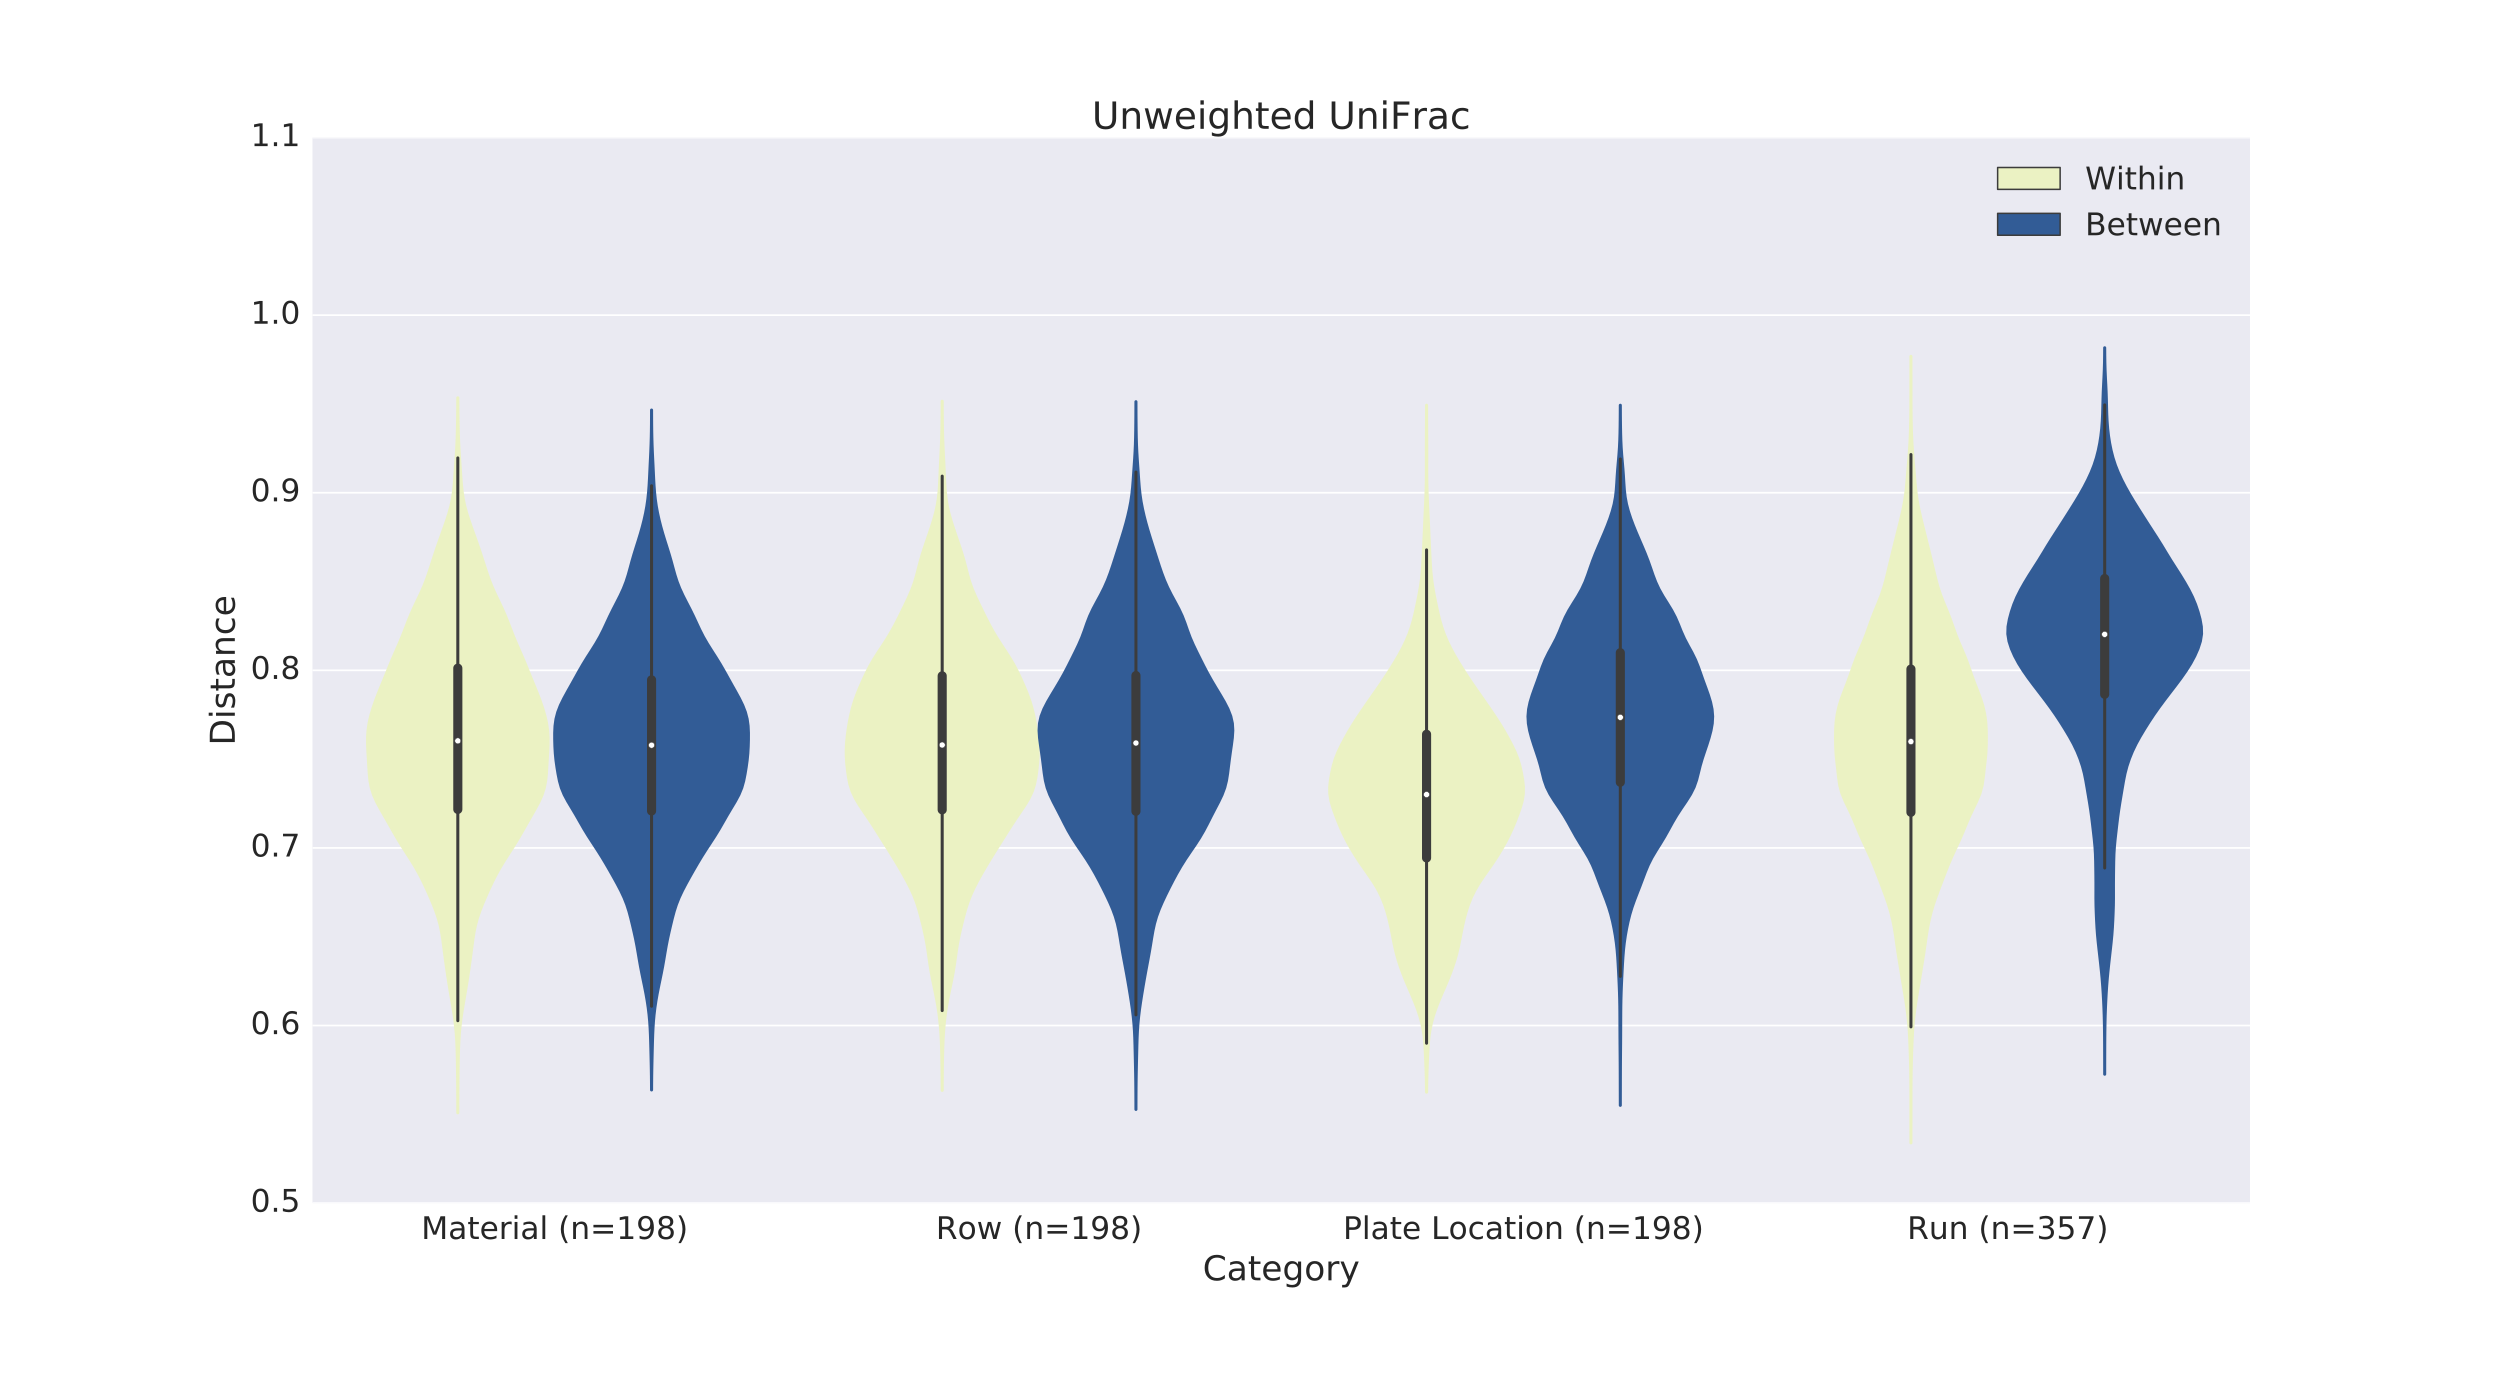 <?xml version="1.0" encoding="utf-8" standalone="no"?>
<!DOCTYPE svg PUBLIC "-//W3C//DTD SVG 1.1//EN"
  "http://www.w3.org/Graphics/SVG/1.1/DTD/svg11.dtd">
<!-- Created with matplotlib (http://matplotlib.org/) -->
<svg height="792pt" version="1.1" viewBox="0 0 1440 792" width="1440pt" xmlns="http://www.w3.org/2000/svg" xmlns:xlink="http://www.w3.org/1999/xlink">
 <defs>
  <style type="text/css">
*{stroke-linecap:butt;stroke-linejoin:round;stroke-miterlimit:100000;}
  </style>
 </defs>
 <g id="figure_1">
  <g id="patch_1">
   <path d="M 0 792 
L 1440 792 
L 1440 0 
L 0 0 
z
" style="fill:#ffffff;"/>
  </g>
  <g id="axes_1">
   <g id="patch_2">
    <path d="M 180 693 
L 1296 693 
L 1296 79.2 
L 180 79.2 
z
" style="fill:#eaeaf2;"/>
   </g>
   <g id="matplotlib.axis_1">
    <g id="xtick_1">
     <g id="line2d_1">
      <defs>
       <path d="M 0 0 
L 0 0 
" id="m703b6b31b7" style="stroke:#262626;"/>
      </defs>
      <g>
       <use style="fill:#262626;stroke:#262626;" x="319.5" xlink:href="#m703b6b31b7" y="693.0"/>
      </g>
     </g>
     <g id="line2d_2">
      <g>
       <use style="fill:#262626;stroke:#262626;" x="319.5" xlink:href="#m703b6b31b7" y="79.2"/>
      </g>
     </g>
     <g id="text_1">
      <!-- Material (n=198) -->
      <defs>
       <path d="M 31.781 34.625 
Q 24.75 34.625 20.719 30.859 
Q 16.703 27.094 16.703 20.516 
Q 16.703 13.922 20.719 10.156 
Q 24.75 6.391 31.781 6.391 
Q 38.812 6.391 42.859 10.172 
Q 46.922 13.969 46.922 20.516 
Q 46.922 27.094 42.891 30.859 
Q 38.875 34.625 31.781 34.625 
M 21.922 38.812 
Q 15.578 40.375 12.031 44.719 
Q 8.5 49.078 8.5 55.328 
Q 8.5 64.062 14.719 69.141 
Q 20.953 74.219 31.781 74.219 
Q 42.672 74.219 48.875 69.141 
Q 55.078 64.062 55.078 55.328 
Q 55.078 49.078 51.531 44.719 
Q 48 40.375 41.703 38.812 
Q 48.828 37.156 52.797 32.312 
Q 56.781 27.484 56.781 20.516 
Q 56.781 9.906 50.312 4.234 
Q 43.844 -1.422 31.781 -1.422 
Q 19.734 -1.422 13.25 4.234 
Q 6.781 9.906 6.781 20.516 
Q 6.781 27.484 10.781 32.312 
Q 14.797 37.156 21.922 38.812 
M 18.312 54.391 
Q 18.312 48.734 21.844 45.562 
Q 25.391 42.391 31.781 42.391 
Q 38.141 42.391 41.719 45.562 
Q 45.312 48.734 45.312 54.391 
Q 45.312 60.062 41.719 63.234 
Q 38.141 66.406 31.781 66.406 
Q 25.391 66.406 21.844 63.234 
Q 18.312 60.062 18.312 54.391 
" id="BitstreamVeraSans-Roman-38"/>
       <path d="M 56.203 29.594 
L 56.203 25.203 
L 14.891 25.203 
Q 15.484 15.922 20.484 11.062 
Q 25.484 6.203 34.422 6.203 
Q 39.594 6.203 44.453 7.469 
Q 49.312 8.734 54.109 11.281 
L 54.109 2.781 
Q 49.266 0.734 44.188 -0.344 
Q 39.109 -1.422 33.891 -1.422 
Q 20.797 -1.422 13.156 6.188 
Q 5.516 13.812 5.516 26.812 
Q 5.516 40.234 12.766 48.109 
Q 20.016 56 32.328 56 
Q 43.359 56 49.781 48.891 
Q 56.203 41.797 56.203 29.594 
M 47.219 32.234 
Q 47.125 39.594 43.094 43.984 
Q 39.062 48.391 32.422 48.391 
Q 24.906 48.391 20.391 44.141 
Q 15.875 39.891 15.188 32.172 
z
" id="BitstreamVeraSans-Roman-65"/>
       <path d="M 54.891 33.016 
L 54.891 0 
L 45.906 0 
L 45.906 32.719 
Q 45.906 40.484 42.875 44.328 
Q 39.844 48.188 33.797 48.188 
Q 26.516 48.188 22.312 43.547 
Q 18.109 38.922 18.109 30.906 
L 18.109 0 
L 9.078 0 
L 9.078 54.688 
L 18.109 54.688 
L 18.109 46.188 
Q 21.344 51.125 25.703 53.562 
Q 30.078 56 35.797 56 
Q 45.219 56 50.047 50.172 
Q 54.891 44.344 54.891 33.016 
" id="BitstreamVeraSans-Roman-6e"/>
       <path d="M 31 75.875 
Q 24.469 64.656 21.281 53.656 
Q 18.109 42.672 18.109 31.391 
Q 18.109 20.125 21.312 9.062 
Q 24.516 -2 31 -13.188 
L 23.188 -13.188 
Q 15.875 -1.703 12.234 9.375 
Q 8.594 20.453 8.594 31.391 
Q 8.594 42.281 12.203 53.312 
Q 15.828 64.359 23.188 75.875 
z
" id="BitstreamVeraSans-Roman-28"/>
       <path d="M 9.422 75.984 
L 18.406 75.984 
L 18.406 0 
L 9.422 0 
z
" id="BitstreamVeraSans-Roman-6c"/>
       <path d="M 10.984 1.516 
L 10.984 10.5 
Q 14.703 8.734 18.5 7.812 
Q 22.312 6.891 25.984 6.891 
Q 35.75 6.891 40.891 13.453 
Q 46.047 20.016 46.781 33.406 
Q 43.953 29.203 39.594 26.953 
Q 35.25 24.703 29.984 24.703 
Q 19.047 24.703 12.672 31.312 
Q 6.297 37.938 6.297 49.422 
Q 6.297 60.641 12.938 67.422 
Q 19.578 74.219 30.609 74.219 
Q 43.266 74.219 49.922 64.516 
Q 56.594 54.828 56.594 36.375 
Q 56.594 19.141 48.406 8.859 
Q 40.234 -1.422 26.422 -1.422 
Q 22.703 -1.422 18.891 -0.688 
Q 15.094 0.047 10.984 1.516 
M 30.609 32.422 
Q 37.25 32.422 41.125 36.953 
Q 45.016 41.5 45.016 49.422 
Q 45.016 57.281 41.125 61.844 
Q 37.25 66.406 30.609 66.406 
Q 23.969 66.406 20.094 61.844 
Q 16.219 57.281 16.219 49.422 
Q 16.219 41.5 20.094 36.953 
Q 23.969 32.422 30.609 32.422 
" id="BitstreamVeraSans-Roman-39"/>
       <path id="BitstreamVeraSans-Roman-20"/>
       <path d="M 9.422 54.688 
L 18.406 54.688 
L 18.406 0 
L 9.422 0 
z
M 9.422 75.984 
L 18.406 75.984 
L 18.406 64.594 
L 9.422 64.594 
z
" id="BitstreamVeraSans-Roman-69"/>
       <path d="M 34.281 27.484 
Q 23.391 27.484 19.188 25 
Q 14.984 22.516 14.984 16.5 
Q 14.984 11.719 18.141 8.906 
Q 21.297 6.109 26.703 6.109 
Q 34.188 6.109 38.703 11.406 
Q 43.219 16.703 43.219 25.484 
L 43.219 27.484 
z
M 52.203 31.203 
L 52.203 0 
L 43.219 0 
L 43.219 8.297 
Q 40.141 3.328 35.547 0.953 
Q 30.953 -1.422 24.312 -1.422 
Q 15.922 -1.422 10.953 3.297 
Q 6 8.016 6 15.922 
Q 6 25.141 12.172 29.828 
Q 18.359 34.516 30.609 34.516 
L 43.219 34.516 
L 43.219 35.406 
Q 43.219 41.609 39.141 45 
Q 35.062 48.391 27.688 48.391 
Q 23 48.391 18.547 47.266 
Q 14.109 46.141 10.016 43.891 
L 10.016 52.203 
Q 14.938 54.109 19.578 55.047 
Q 24.219 56 28.609 56 
Q 40.484 56 46.344 49.844 
Q 52.203 43.703 52.203 31.203 
" id="BitstreamVeraSans-Roman-61"/>
       <path d="M 41.109 46.297 
Q 39.594 47.172 37.812 47.578 
Q 36.031 48 33.891 48 
Q 26.266 48 22.188 43.047 
Q 18.109 38.094 18.109 28.812 
L 18.109 0 
L 9.078 0 
L 9.078 54.688 
L 18.109 54.688 
L 18.109 46.188 
Q 20.953 51.172 25.484 53.578 
Q 30.031 56 36.531 56 
Q 37.453 56 38.578 55.875 
Q 39.703 55.766 41.062 55.516 
z
" id="BitstreamVeraSans-Roman-72"/>
       <path d="M 12.406 8.297 
L 28.516 8.297 
L 28.516 63.922 
L 10.984 60.406 
L 10.984 69.391 
L 28.422 72.906 
L 38.281 72.906 
L 38.281 8.297 
L 54.391 8.297 
L 54.391 0 
L 12.406 0 
z
" id="BitstreamVeraSans-Roman-31"/>
       <path d="M 9.812 72.906 
L 24.516 72.906 
L 43.109 23.297 
L 61.812 72.906 
L 76.516 72.906 
L 76.516 0 
L 66.891 0 
L 66.891 64.016 
L 48.094 14.016 
L 38.188 14.016 
L 19.391 64.016 
L 19.391 0 
L 9.812 0 
z
" id="BitstreamVeraSans-Roman-4d"/>
       <path d="M 10.594 45.406 
L 73.188 45.406 
L 73.188 37.203 
L 10.594 37.203 
z
M 10.594 25.484 
L 73.188 25.484 
L 73.188 17.188 
L 10.594 17.188 
z
" id="BitstreamVeraSans-Roman-3d"/>
       <path d="M 18.312 70.219 
L 18.312 54.688 
L 36.812 54.688 
L 36.812 47.703 
L 18.312 47.703 
L 18.312 18.016 
Q 18.312 11.328 20.141 9.422 
Q 21.969 7.516 27.594 7.516 
L 36.812 7.516 
L 36.812 0 
L 27.594 0 
Q 17.188 0 13.234 3.875 
Q 9.281 7.766 9.281 18.016 
L 9.281 47.703 
L 2.688 47.703 
L 2.688 54.688 
L 9.281 54.688 
L 9.281 70.219 
z
" id="BitstreamVeraSans-Roman-74"/>
       <path d="M 8.016 75.875 
L 15.828 75.875 
Q 23.141 64.359 26.781 53.312 
Q 30.422 42.281 30.422 31.391 
Q 30.422 20.453 26.781 9.375 
Q 23.141 -1.703 15.828 -13.188 
L 8.016 -13.188 
Q 14.5 -2 17.703 9.062 
Q 20.906 20.125 20.906 31.391 
Q 20.906 42.672 17.703 53.656 
Q 14.5 64.656 8.016 75.875 
" id="BitstreamVeraSans-Roman-29"/>
      </defs>
      <g style="fill:#262626;" transform="translate(242.63 713.677)scale(0.18 -0.18)">
       <use xlink:href="#BitstreamVeraSans-Roman-4d"/>
       <use x="86.279" xlink:href="#BitstreamVeraSans-Roman-61"/>
       <use x="147.559" xlink:href="#BitstreamVeraSans-Roman-74"/>
       <use x="186.768" xlink:href="#BitstreamVeraSans-Roman-65"/>
       <use x="248.291" xlink:href="#BitstreamVeraSans-Roman-72"/>
       <use x="289.404" xlink:href="#BitstreamVeraSans-Roman-69"/>
       <use x="317.188" xlink:href="#BitstreamVeraSans-Roman-61"/>
       <use x="378.467" xlink:href="#BitstreamVeraSans-Roman-6c"/>
       <use x="406.25" xlink:href="#BitstreamVeraSans-Roman-20"/>
       <use x="438.037" xlink:href="#BitstreamVeraSans-Roman-28"/>
       <use x="477.051" xlink:href="#BitstreamVeraSans-Roman-6e"/>
       <use x="540.43" xlink:href="#BitstreamVeraSans-Roman-3d"/>
       <use x="624.219" xlink:href="#BitstreamVeraSans-Roman-31"/>
       <use x="687.842" xlink:href="#BitstreamVeraSans-Roman-39"/>
       <use x="751.465" xlink:href="#BitstreamVeraSans-Roman-38"/>
       <use x="815.088" xlink:href="#BitstreamVeraSans-Roman-29"/>
      </g>
     </g>
    </g>
    <g id="xtick_2">
     <g id="line2d_3">
      <g>
       <use style="fill:#262626;stroke:#262626;" x="598.5" xlink:href="#m703b6b31b7" y="693.0"/>
      </g>
     </g>
     <g id="line2d_4">
      <g>
       <use style="fill:#262626;stroke:#262626;" x="598.5" xlink:href="#m703b6b31b7" y="79.2"/>
      </g>
     </g>
     <g id="text_2">
      <!-- Row (n=198) -->
      <defs>
       <path d="M 4.203 54.688 
L 13.188 54.688 
L 24.422 12.016 
L 35.594 54.688 
L 46.188 54.688 
L 57.422 12.016 
L 68.609 54.688 
L 77.594 54.688 
L 63.281 0 
L 52.688 0 
L 40.922 44.828 
L 29.109 0 
L 18.5 0 
z
" id="BitstreamVeraSans-Roman-77"/>
       <path d="M 30.609 48.391 
Q 23.391 48.391 19.188 42.75 
Q 14.984 37.109 14.984 27.297 
Q 14.984 17.484 19.156 11.844 
Q 23.344 6.203 30.609 6.203 
Q 37.797 6.203 41.984 11.859 
Q 46.188 17.531 46.188 27.297 
Q 46.188 37.016 41.984 42.703 
Q 37.797 48.391 30.609 48.391 
M 30.609 56 
Q 42.328 56 49.016 48.375 
Q 55.719 40.766 55.719 27.297 
Q 55.719 13.875 49.016 6.219 
Q 42.328 -1.422 30.609 -1.422 
Q 18.844 -1.422 12.172 6.219 
Q 5.516 13.875 5.516 27.297 
Q 5.516 40.766 12.172 48.375 
Q 18.844 56 30.609 56 
" id="BitstreamVeraSans-Roman-6f"/>
       <path d="M 44.391 34.188 
Q 47.562 33.109 50.562 29.594 
Q 53.562 26.078 56.594 19.922 
L 66.609 0 
L 56 0 
L 46.688 18.703 
Q 43.062 26.031 39.672 28.422 
Q 36.281 30.812 30.422 30.812 
L 19.672 30.812 
L 19.672 0 
L 9.812 0 
L 9.812 72.906 
L 32.078 72.906 
Q 44.578 72.906 50.734 67.672 
Q 56.891 62.453 56.891 51.906 
Q 56.891 45.016 53.688 40.469 
Q 50.484 35.938 44.391 34.188 
M 19.672 64.797 
L 19.672 38.922 
L 32.078 38.922 
Q 39.203 38.922 42.844 42.219 
Q 46.484 45.516 46.484 51.906 
Q 46.484 58.297 42.844 61.547 
Q 39.203 64.797 32.078 64.797 
z
" id="BitstreamVeraSans-Roman-52"/>
      </defs>
      <g style="fill:#262626;" transform="translate(539.077 713.677)scale(0.18 -0.18)">
       <use xlink:href="#BitstreamVeraSans-Roman-52"/>
       <use x="69.42" xlink:href="#BitstreamVeraSans-Roman-6f"/>
       <use x="130.602" xlink:href="#BitstreamVeraSans-Roman-77"/>
       <use x="212.389" xlink:href="#BitstreamVeraSans-Roman-20"/>
       <use x="244.176" xlink:href="#BitstreamVeraSans-Roman-28"/>
       <use x="283.189" xlink:href="#BitstreamVeraSans-Roman-6e"/>
       <use x="346.568" xlink:href="#BitstreamVeraSans-Roman-3d"/>
       <use x="430.357" xlink:href="#BitstreamVeraSans-Roman-31"/>
       <use x="493.98" xlink:href="#BitstreamVeraSans-Roman-39"/>
       <use x="557.604" xlink:href="#BitstreamVeraSans-Roman-38"/>
       <use x="621.227" xlink:href="#BitstreamVeraSans-Roman-29"/>
      </g>
     </g>
    </g>
    <g id="xtick_3">
     <g id="line2d_5">
      <g>
       <use style="fill:#262626;stroke:#262626;" x="877.5" xlink:href="#m703b6b31b7" y="693.0"/>
      </g>
     </g>
     <g id="line2d_6">
      <g>
       <use style="fill:#262626;stroke:#262626;" x="877.5" xlink:href="#m703b6b31b7" y="79.2"/>
      </g>
     </g>
     <g id="text_3">
      <!-- Plate Location (n=198) -->
      <defs>
       <path d="M 48.781 52.594 
L 48.781 44.188 
Q 44.969 46.297 41.141 47.344 
Q 37.312 48.391 33.406 48.391 
Q 24.656 48.391 19.812 42.844 
Q 14.984 37.312 14.984 27.297 
Q 14.984 17.281 19.812 11.734 
Q 24.656 6.203 33.406 6.203 
Q 37.312 6.203 41.141 7.25 
Q 44.969 8.297 48.781 10.406 
L 48.781 2.094 
Q 45.016 0.344 40.984 -0.531 
Q 36.969 -1.422 32.422 -1.422 
Q 20.062 -1.422 12.781 6.344 
Q 5.516 14.109 5.516 27.297 
Q 5.516 40.672 12.859 48.328 
Q 20.219 56 33.016 56 
Q 37.156 56 41.109 55.141 
Q 45.062 54.297 48.781 52.594 
" id="BitstreamVeraSans-Roman-63"/>
       <path d="M 9.812 72.906 
L 19.672 72.906 
L 19.672 8.297 
L 55.172 8.297 
L 55.172 0 
L 9.812 0 
z
" id="BitstreamVeraSans-Roman-4c"/>
       <path d="M 19.672 64.797 
L 19.672 37.406 
L 32.078 37.406 
Q 38.969 37.406 42.719 40.969 
Q 46.484 44.531 46.484 51.125 
Q 46.484 57.672 42.719 61.234 
Q 38.969 64.797 32.078 64.797 
z
M 9.812 72.906 
L 32.078 72.906 
Q 44.344 72.906 50.609 67.359 
Q 56.891 61.812 56.891 51.125 
Q 56.891 40.328 50.609 34.812 
Q 44.344 29.297 32.078 29.297 
L 19.672 29.297 
L 19.672 0 
L 9.812 0 
z
" id="BitstreamVeraSans-Roman-50"/>
      </defs>
      <g style="fill:#262626;" transform="translate(773.601 713.677)scale(0.18 -0.18)">
       <use xlink:href="#BitstreamVeraSans-Roman-50"/>
       <use x="60.303" xlink:href="#BitstreamVeraSans-Roman-6c"/>
       <use x="88.086" xlink:href="#BitstreamVeraSans-Roman-61"/>
       <use x="149.365" xlink:href="#BitstreamVeraSans-Roman-74"/>
       <use x="188.574" xlink:href="#BitstreamVeraSans-Roman-65"/>
       <use x="250.098" xlink:href="#BitstreamVeraSans-Roman-20"/>
       <use x="281.885" xlink:href="#BitstreamVeraSans-Roman-4c"/>
       <use x="337.582" xlink:href="#BitstreamVeraSans-Roman-6f"/>
       <use x="398.764" xlink:href="#BitstreamVeraSans-Roman-63"/>
       <use x="453.744" xlink:href="#BitstreamVeraSans-Roman-61"/>
       <use x="515.023" xlink:href="#BitstreamVeraSans-Roman-74"/>
       <use x="554.232" xlink:href="#BitstreamVeraSans-Roman-69"/>
       <use x="582.016" xlink:href="#BitstreamVeraSans-Roman-6f"/>
       <use x="643.197" xlink:href="#BitstreamVeraSans-Roman-6e"/>
       <use x="706.576" xlink:href="#BitstreamVeraSans-Roman-20"/>
       <use x="738.363" xlink:href="#BitstreamVeraSans-Roman-28"/>
       <use x="777.377" xlink:href="#BitstreamVeraSans-Roman-6e"/>
       <use x="840.756" xlink:href="#BitstreamVeraSans-Roman-3d"/>
       <use x="924.545" xlink:href="#BitstreamVeraSans-Roman-31"/>
       <use x="988.168" xlink:href="#BitstreamVeraSans-Roman-39"/>
       <use x="1051.791" xlink:href="#BitstreamVeraSans-Roman-38"/>
       <use x="1115.414" xlink:href="#BitstreamVeraSans-Roman-29"/>
      </g>
     </g>
    </g>
    <g id="xtick_4">
     <g id="line2d_7">
      <g>
       <use style="fill:#262626;stroke:#262626;" x="1156.5" xlink:href="#m703b6b31b7" y="693.0"/>
      </g>
     </g>
     <g id="line2d_8">
      <g>
       <use style="fill:#262626;stroke:#262626;" x="1156.5" xlink:href="#m703b6b31b7" y="79.2"/>
      </g>
     </g>
     <g id="text_4">
      <!-- Run (n=357) -->
      <defs>
       <path d="M 40.578 39.312 
Q 47.656 37.797 51.625 33 
Q 55.609 28.219 55.609 21.188 
Q 55.609 10.406 48.188 4.484 
Q 40.766 -1.422 27.094 -1.422 
Q 22.516 -1.422 17.656 -0.516 
Q 12.797 0.391 7.625 2.203 
L 7.625 11.719 
Q 11.719 9.328 16.594 8.109 
Q 21.484 6.891 26.812 6.891 
Q 36.078 6.891 40.938 10.547 
Q 45.797 14.203 45.797 21.188 
Q 45.797 27.641 41.281 31.266 
Q 36.766 34.906 28.719 34.906 
L 20.219 34.906 
L 20.219 43.016 
L 29.109 43.016 
Q 36.375 43.016 40.234 45.922 
Q 44.094 48.828 44.094 54.297 
Q 44.094 59.906 40.109 62.906 
Q 36.141 65.922 28.719 65.922 
Q 24.656 65.922 20.016 65.031 
Q 15.375 64.156 9.812 62.312 
L 9.812 71.094 
Q 15.438 72.656 20.344 73.438 
Q 25.25 74.219 29.594 74.219 
Q 40.828 74.219 47.359 69.109 
Q 53.906 64.016 53.906 55.328 
Q 53.906 49.266 50.438 45.094 
Q 46.969 40.922 40.578 39.312 
" id="BitstreamVeraSans-Roman-33"/>
       <path d="M 10.797 72.906 
L 49.516 72.906 
L 49.516 64.594 
L 19.828 64.594 
L 19.828 46.734 
Q 21.969 47.469 24.109 47.828 
Q 26.266 48.188 28.422 48.188 
Q 40.625 48.188 47.75 41.5 
Q 54.891 34.812 54.891 23.391 
Q 54.891 11.625 47.562 5.094 
Q 40.234 -1.422 26.906 -1.422 
Q 22.312 -1.422 17.547 -0.641 
Q 12.797 0.141 7.719 1.703 
L 7.719 11.625 
Q 12.109 9.234 16.797 8.062 
Q 21.484 6.891 26.703 6.891 
Q 35.156 6.891 40.078 11.328 
Q 45.016 15.766 45.016 23.391 
Q 45.016 31 40.078 35.438 
Q 35.156 39.891 26.703 39.891 
Q 22.75 39.891 18.812 39.016 
Q 14.891 38.141 10.797 36.281 
z
" id="BitstreamVeraSans-Roman-35"/>
       <path d="M 8.5 21.578 
L 8.5 54.688 
L 17.484 54.688 
L 17.484 21.922 
Q 17.484 14.156 20.5 10.266 
Q 23.531 6.391 29.594 6.391 
Q 36.859 6.391 41.078 11.031 
Q 45.312 15.672 45.312 23.688 
L 45.312 54.688 
L 54.297 54.688 
L 54.297 0 
L 45.312 0 
L 45.312 8.406 
Q 42.047 3.422 37.719 1 
Q 33.406 -1.422 27.688 -1.422 
Q 18.266 -1.422 13.375 4.438 
Q 8.5 10.297 8.5 21.578 
" id="BitstreamVeraSans-Roman-75"/>
       <path d="M 8.203 72.906 
L 55.078 72.906 
L 55.078 68.703 
L 28.609 0 
L 18.312 0 
L 43.219 64.594 
L 8.203 64.594 
z
" id="BitstreamVeraSans-Roman-37"/>
      </defs>
      <g style="fill:#262626;" transform="translate(1098.537 713.677)scale(0.18 -0.18)">
       <use xlink:href="#BitstreamVeraSans-Roman-52"/>
       <use x="69.42" xlink:href="#BitstreamVeraSans-Roman-75"/>
       <use x="132.799" xlink:href="#BitstreamVeraSans-Roman-6e"/>
       <use x="196.178" xlink:href="#BitstreamVeraSans-Roman-20"/>
       <use x="227.965" xlink:href="#BitstreamVeraSans-Roman-28"/>
       <use x="266.979" xlink:href="#BitstreamVeraSans-Roman-6e"/>
       <use x="330.357" xlink:href="#BitstreamVeraSans-Roman-3d"/>
       <use x="414.146" xlink:href="#BitstreamVeraSans-Roman-33"/>
       <use x="477.77" xlink:href="#BitstreamVeraSans-Roman-35"/>
       <use x="541.393" xlink:href="#BitstreamVeraSans-Roman-37"/>
       <use x="605.016" xlink:href="#BitstreamVeraSans-Roman-29"/>
      </g>
     </g>
    </g>
    <g id="text_5">
     <!-- Category -->
     <defs>
      <path d="M 32.172 -5.078 
Q 28.375 -14.844 24.75 -17.812 
Q 21.141 -20.797 15.094 -20.797 
L 7.906 -20.797 
L 7.906 -13.281 
L 13.188 -13.281 
Q 16.891 -13.281 18.938 -11.516 
Q 21 -9.766 23.484 -3.219 
L 25.094 0.875 
L 2.984 54.688 
L 12.5 54.688 
L 29.594 11.922 
L 46.688 54.688 
L 56.203 54.688 
z
" id="BitstreamVeraSans-Roman-79"/>
      <path d="M 45.406 27.984 
Q 45.406 37.75 41.375 43.109 
Q 37.359 48.484 30.078 48.484 
Q 22.859 48.484 18.828 43.109 
Q 14.797 37.75 14.797 27.984 
Q 14.797 18.266 18.828 12.891 
Q 22.859 7.516 30.078 7.516 
Q 37.359 7.516 41.375 12.891 
Q 45.406 18.266 45.406 27.984 
M 54.391 6.781 
Q 54.391 -7.172 48.188 -13.984 
Q 42 -20.797 29.203 -20.797 
Q 24.469 -20.797 20.266 -20.094 
Q 16.062 -19.391 12.109 -17.922 
L 12.109 -9.188 
Q 16.062 -11.328 19.922 -12.344 
Q 23.781 -13.375 27.781 -13.375 
Q 36.625 -13.375 41.016 -8.766 
Q 45.406 -4.156 45.406 5.172 
L 45.406 9.625 
Q 42.625 4.781 38.281 2.391 
Q 33.938 0 27.875 0 
Q 17.828 0 11.672 7.656 
Q 5.516 15.328 5.516 27.984 
Q 5.516 40.672 11.672 48.328 
Q 17.828 56 27.875 56 
Q 33.938 56 38.281 53.609 
Q 42.625 51.219 45.406 46.391 
L 45.406 54.688 
L 54.391 54.688 
z
" id="BitstreamVeraSans-Roman-67"/>
      <path d="M 64.406 67.281 
L 64.406 56.891 
Q 59.422 61.531 53.781 63.812 
Q 48.141 66.109 41.797 66.109 
Q 29.297 66.109 22.656 58.469 
Q 16.016 50.828 16.016 36.375 
Q 16.016 21.969 22.656 14.328 
Q 29.297 6.688 41.797 6.688 
Q 48.141 6.688 53.781 8.984 
Q 59.422 11.281 64.406 15.922 
L 64.406 5.609 
Q 59.234 2.094 53.438 0.328 
Q 47.656 -1.422 41.219 -1.422 
Q 24.656 -1.422 15.125 8.703 
Q 5.609 18.844 5.609 36.375 
Q 5.609 53.953 15.125 64.078 
Q 24.656 74.219 41.219 74.219 
Q 47.75 74.219 53.531 72.484 
Q 59.328 70.75 64.406 67.281 
" id="BitstreamVeraSans-Roman-43"/>
     </defs>
     <g style="fill:#262626;" transform="translate(692.776 737.466)scale(0.198 -0.198)">
      <use xlink:href="#BitstreamVeraSans-Roman-43"/>
      <use x="69.824" xlink:href="#BitstreamVeraSans-Roman-61"/>
      <use x="131.104" xlink:href="#BitstreamVeraSans-Roman-74"/>
      <use x="170.312" xlink:href="#BitstreamVeraSans-Roman-65"/>
      <use x="231.836" xlink:href="#BitstreamVeraSans-Roman-67"/>
      <use x="295.312" xlink:href="#BitstreamVeraSans-Roman-6f"/>
      <use x="356.494" xlink:href="#BitstreamVeraSans-Roman-72"/>
      <use x="397.607" xlink:href="#BitstreamVeraSans-Roman-79"/>
     </g>
    </g>
   </g>
   <g id="matplotlib.axis_2">
    <g id="ytick_1">
     <g id="line2d_9">
      <path clip-path="url(#pd908ed2ec4)" d="M 180 693 
L 1296 693 
" style="fill:none;stroke:#ffffff;stroke-linecap:round;"/>
     </g>
     <g id="line2d_10">
      <g>
       <use style="fill:#262626;stroke:#262626;" x="180.0" xlink:href="#m703b6b31b7" y="693.0"/>
      </g>
     </g>
     <g id="line2d_11">
      <g>
       <use style="fill:#262626;stroke:#262626;" x="1296.0" xlink:href="#m703b6b31b7" y="693.0"/>
      </g>
     </g>
     <g id="text_6">
      <!-- 0.5 -->
      <defs>
       <path d="M 31.781 66.406 
Q 24.172 66.406 20.328 58.906 
Q 16.5 51.422 16.5 36.375 
Q 16.5 21.391 20.328 13.891 
Q 24.172 6.391 31.781 6.391 
Q 39.453 6.391 43.281 13.891 
Q 47.125 21.391 47.125 36.375 
Q 47.125 51.422 43.281 58.906 
Q 39.453 66.406 31.781 66.406 
M 31.781 74.219 
Q 44.047 74.219 50.516 64.516 
Q 56.984 54.828 56.984 36.375 
Q 56.984 17.969 50.516 8.266 
Q 44.047 -1.422 31.781 -1.422 
Q 19.531 -1.422 13.062 8.266 
Q 6.594 17.969 6.594 36.375 
Q 6.594 54.828 13.062 64.516 
Q 19.531 74.219 31.781 74.219 
" id="BitstreamVeraSans-Roman-30"/>
       <path d="M 10.688 12.406 
L 21 12.406 
L 21 0 
L 10.688 0 
z
" id="BitstreamVeraSans-Roman-2e"/>
      </defs>
      <g style="fill:#262626;" transform="translate(144.374 697.967)scale(0.18 -0.18)">
       <use xlink:href="#BitstreamVeraSans-Roman-30"/>
       <use x="63.623" xlink:href="#BitstreamVeraSans-Roman-2e"/>
       <use x="95.41" xlink:href="#BitstreamVeraSans-Roman-35"/>
      </g>
     </g>
    </g>
    <g id="ytick_2">
     <g id="line2d_12">
      <path clip-path="url(#pd908ed2ec4)" d="M 180 590.7 
L 1296 590.7 
" style="fill:none;stroke:#ffffff;stroke-linecap:round;"/>
     </g>
     <g id="line2d_13">
      <g>
       <use style="fill:#262626;stroke:#262626;" x="180.0" xlink:href="#m703b6b31b7" y="590.7"/>
      </g>
     </g>
     <g id="line2d_14">
      <g>
       <use style="fill:#262626;stroke:#262626;" x="1296.0" xlink:href="#m703b6b31b7" y="590.7"/>
      </g>
     </g>
     <g id="text_7">
      <!-- 0.6 -->
      <defs>
       <path d="M 33.016 40.375 
Q 26.375 40.375 22.484 35.828 
Q 18.609 31.297 18.609 23.391 
Q 18.609 15.531 22.484 10.953 
Q 26.375 6.391 33.016 6.391 
Q 39.656 6.391 43.531 10.953 
Q 47.406 15.531 47.406 23.391 
Q 47.406 31.297 43.531 35.828 
Q 39.656 40.375 33.016 40.375 
M 52.594 71.297 
L 52.594 62.312 
Q 48.875 64.062 45.094 64.984 
Q 41.312 65.922 37.594 65.922 
Q 27.828 65.922 22.672 59.328 
Q 17.531 52.734 16.797 39.406 
Q 19.672 43.656 24.016 45.922 
Q 28.375 48.188 33.594 48.188 
Q 44.578 48.188 50.953 41.516 
Q 57.328 34.859 57.328 23.391 
Q 57.328 12.156 50.688 5.359 
Q 44.047 -1.422 33.016 -1.422 
Q 20.359 -1.422 13.672 8.266 
Q 6.984 17.969 6.984 36.375 
Q 6.984 53.656 15.188 63.938 
Q 23.391 74.219 37.203 74.219 
Q 40.922 74.219 44.703 73.484 
Q 48.484 72.75 52.594 71.297 
" id="BitstreamVeraSans-Roman-36"/>
      </defs>
      <g style="fill:#262626;" transform="translate(144.374 595.667)scale(0.18 -0.18)">
       <use xlink:href="#BitstreamVeraSans-Roman-30"/>
       <use x="63.623" xlink:href="#BitstreamVeraSans-Roman-2e"/>
       <use x="95.41" xlink:href="#BitstreamVeraSans-Roman-36"/>
      </g>
     </g>
    </g>
    <g id="ytick_3">
     <g id="line2d_15">
      <path clip-path="url(#pd908ed2ec4)" d="M 180 488.4 
L 1296 488.4 
" style="fill:none;stroke:#ffffff;stroke-linecap:round;"/>
     </g>
     <g id="line2d_16">
      <g>
       <use style="fill:#262626;stroke:#262626;" x="180.0" xlink:href="#m703b6b31b7" y="488.4"/>
      </g>
     </g>
     <g id="line2d_17">
      <g>
       <use style="fill:#262626;stroke:#262626;" x="1296.0" xlink:href="#m703b6b31b7" y="488.4"/>
      </g>
     </g>
     <g id="text_8">
      <!-- 0.7 -->
      <g style="fill:#262626;" transform="translate(144.374 493.367)scale(0.18 -0.18)">
       <use xlink:href="#BitstreamVeraSans-Roman-30"/>
       <use x="63.623" xlink:href="#BitstreamVeraSans-Roman-2e"/>
       <use x="95.41" xlink:href="#BitstreamVeraSans-Roman-37"/>
      </g>
     </g>
    </g>
    <g id="ytick_4">
     <g id="line2d_18">
      <path clip-path="url(#pd908ed2ec4)" d="M 180 386.1 
L 1296 386.1 
" style="fill:none;stroke:#ffffff;stroke-linecap:round;"/>
     </g>
     <g id="line2d_19">
      <g>
       <use style="fill:#262626;stroke:#262626;" x="180.0" xlink:href="#m703b6b31b7" y="386.1"/>
      </g>
     </g>
     <g id="line2d_20">
      <g>
       <use style="fill:#262626;stroke:#262626;" x="1296.0" xlink:href="#m703b6b31b7" y="386.1"/>
      </g>
     </g>
     <g id="text_9">
      <!-- 0.8 -->
      <g style="fill:#262626;" transform="translate(144.374 391.067)scale(0.18 -0.18)">
       <use xlink:href="#BitstreamVeraSans-Roman-30"/>
       <use x="63.623" xlink:href="#BitstreamVeraSans-Roman-2e"/>
       <use x="95.41" xlink:href="#BitstreamVeraSans-Roman-38"/>
      </g>
     </g>
    </g>
    <g id="ytick_5">
     <g id="line2d_21">
      <path clip-path="url(#pd908ed2ec4)" d="M 180 283.8 
L 1296 283.8 
" style="fill:none;stroke:#ffffff;stroke-linecap:round;"/>
     </g>
     <g id="line2d_22">
      <g>
       <use style="fill:#262626;stroke:#262626;" x="180.0" xlink:href="#m703b6b31b7" y="283.8"/>
      </g>
     </g>
     <g id="line2d_23">
      <g>
       <use style="fill:#262626;stroke:#262626;" x="1296.0" xlink:href="#m703b6b31b7" y="283.8"/>
      </g>
     </g>
     <g id="text_10">
      <!-- 0.9 -->
      <g style="fill:#262626;" transform="translate(144.374 288.767)scale(0.18 -0.18)">
       <use xlink:href="#BitstreamVeraSans-Roman-30"/>
       <use x="63.623" xlink:href="#BitstreamVeraSans-Roman-2e"/>
       <use x="95.41" xlink:href="#BitstreamVeraSans-Roman-39"/>
      </g>
     </g>
    </g>
    <g id="ytick_6">
     <g id="line2d_24">
      <path clip-path="url(#pd908ed2ec4)" d="M 180 181.5 
L 1296 181.5 
" style="fill:none;stroke:#ffffff;stroke-linecap:round;"/>
     </g>
     <g id="line2d_25">
      <g>
       <use style="fill:#262626;stroke:#262626;" x="180.0" xlink:href="#m703b6b31b7" y="181.5"/>
      </g>
     </g>
     <g id="line2d_26">
      <g>
       <use style="fill:#262626;stroke:#262626;" x="1296.0" xlink:href="#m703b6b31b7" y="181.5"/>
      </g>
     </g>
     <g id="text_11">
      <!-- 1.0 -->
      <g style="fill:#262626;" transform="translate(144.374 186.467)scale(0.18 -0.18)">
       <use xlink:href="#BitstreamVeraSans-Roman-31"/>
       <use x="63.623" xlink:href="#BitstreamVeraSans-Roman-2e"/>
       <use x="95.41" xlink:href="#BitstreamVeraSans-Roman-30"/>
      </g>
     </g>
    </g>
    <g id="ytick_7">
     <g id="line2d_27">
      <path clip-path="url(#pd908ed2ec4)" d="M 180 79.2 
L 1296 79.2 
" style="fill:none;stroke:#ffffff;stroke-linecap:round;"/>
     </g>
     <g id="line2d_28">
      <g>
       <use style="fill:#262626;stroke:#262626;" x="180.0" xlink:href="#m703b6b31b7" y="79.2"/>
      </g>
     </g>
     <g id="line2d_29">
      <g>
       <use style="fill:#262626;stroke:#262626;" x="1296.0" xlink:href="#m703b6b31b7" y="79.2"/>
      </g>
     </g>
     <g id="text_12">
      <!-- 1.1 -->
      <g style="fill:#262626;" transform="translate(144.374 84.167)scale(0.18 -0.18)">
       <use xlink:href="#BitstreamVeraSans-Roman-31"/>
       <use x="63.623" xlink:href="#BitstreamVeraSans-Roman-2e"/>
       <use x="95.41" xlink:href="#BitstreamVeraSans-Roman-31"/>
      </g>
     </g>
    </g>
    <g id="text_13">
     <!-- Distance -->
     <defs>
      <path d="M 44.281 53.078 
L 44.281 44.578 
Q 40.484 46.531 36.375 47.5 
Q 32.281 48.484 27.875 48.484 
Q 21.188 48.484 17.844 46.438 
Q 14.5 44.391 14.5 40.281 
Q 14.5 37.156 16.891 35.375 
Q 19.281 33.594 26.516 31.984 
L 29.594 31.297 
Q 39.156 29.25 43.188 25.516 
Q 47.219 21.781 47.219 15.094 
Q 47.219 7.469 41.188 3.016 
Q 35.156 -1.422 24.609 -1.422 
Q 20.219 -1.422 15.453 -0.562 
Q 10.688 0.297 5.422 2 
L 5.422 11.281 
Q 10.406 8.688 15.234 7.391 
Q 20.062 6.109 24.812 6.109 
Q 31.156 6.109 34.562 8.281 
Q 37.984 10.453 37.984 14.406 
Q 37.984 18.062 35.516 20.016 
Q 33.062 21.969 24.703 23.781 
L 21.578 24.516 
Q 13.234 26.266 9.516 29.906 
Q 5.812 33.547 5.812 39.891 
Q 5.812 47.609 11.281 51.797 
Q 16.75 56 26.812 56 
Q 31.781 56 36.172 55.266 
Q 40.578 54.547 44.281 53.078 
" id="BitstreamVeraSans-Roman-73"/>
      <path d="M 19.672 64.797 
L 19.672 8.109 
L 31.594 8.109 
Q 46.688 8.109 53.688 14.938 
Q 60.688 21.781 60.688 36.531 
Q 60.688 51.172 53.688 57.984 
Q 46.688 64.797 31.594 64.797 
z
M 9.812 72.906 
L 30.078 72.906 
Q 51.266 72.906 61.172 64.094 
Q 71.094 55.281 71.094 36.531 
Q 71.094 17.672 61.125 8.828 
Q 51.172 0 30.078 0 
L 9.812 0 
z
" id="BitstreamVeraSans-Roman-44"/>
     </defs>
     <g style="fill:#262626;" transform="translate(135.257 429.388)rotate(-90.0)scale(0.198 -0.198)">
      <use xlink:href="#BitstreamVeraSans-Roman-44"/>
      <use x="77.002" xlink:href="#BitstreamVeraSans-Roman-69"/>
      <use x="104.785" xlink:href="#BitstreamVeraSans-Roman-73"/>
      <use x="156.885" xlink:href="#BitstreamVeraSans-Roman-74"/>
      <use x="196.094" xlink:href="#BitstreamVeraSans-Roman-61"/>
      <use x="257.373" xlink:href="#BitstreamVeraSans-Roman-6e"/>
      <use x="320.752" xlink:href="#BitstreamVeraSans-Roman-63"/>
      <use x="375.732" xlink:href="#BitstreamVeraSans-Roman-65"/>
     </g>
    </g>
   </g>
   <g id="PolyCollection_1">
    <defs>
     <path d="M 263.707 -151.032 
L 263.693 -151.032 
L 263.685 -155.192 
L 263.67 -159.352 
L 263.648 -163.512 
L 263.617 -167.672 
L 263.576 -171.832 
L 263.523 -175.992 
L 263.459 -180.152 
L 263.376 -184.312 
L 263.258 -188.471 
L 263.077 -192.631 
L 262.8 -196.791 
L 262.403 -200.951 
L 261.889 -205.111 
L 261.276 -209.271 
L 260.598 -213.431 
L 259.888 -217.591 
L 259.179 -221.751 
L 258.498 -225.91 
L 257.856 -230.07 
L 257.249 -234.23 
L 256.666 -238.39 
L 256.108 -242.55 
L 255.57 -246.71 
L 255.019 -250.87 
L 254.368 -255.03 
L 253.506 -259.19 
L 252.359 -263.349 
L 250.932 -267.509 
L 249.295 -271.669 
L 247.53 -275.829 
L 245.675 -279.989 
L 243.712 -284.149 
L 241.59 -288.309 
L 239.259 -292.469 
L 236.717 -296.629 
L 234.043 -300.788 
L 231.377 -304.948 
L 228.837 -309.108 
L 226.434 -313.268 
L 224.082 -317.428 
L 221.696 -321.588 
L 219.302 -325.748 
L 217.059 -329.908 
L 215.193 -334.068 
L 213.868 -338.227 
L 213.08 -342.387 
L 212.663 -346.547 
L 212.401 -350.707 
L 212.155 -354.867 
L 211.906 -359.027 
L 211.723 -363.187 
L 211.716 -367.347 
L 211.993 -371.507 
L 212.615 -375.666 
L 213.571 -379.826 
L 214.793 -383.986 
L 216.216 -388.146 
L 217.794 -392.306 
L 219.475 -396.466 
L 221.188 -400.626 
L 222.885 -404.786 
L 224.576 -408.946 
L 226.318 -413.105 
L 228.131 -417.265 
L 229.956 -421.425 
L 231.701 -425.585 
L 233.333 -429.745 
L 234.928 -433.905 
L 236.615 -438.065 
L 238.474 -442.225 
L 240.462 -446.385 
L 242.439 -450.544 
L 244.262 -454.704 
L 245.87 -458.864 
L 247.304 -463.024 
L 248.65 -467.184 
L 249.989 -471.344 
L 251.367 -475.504 
L 252.802 -479.664 
L 254.283 -483.823 
L 255.776 -487.983 
L 257.225 -492.143 
L 258.558 -496.303 
L 259.696 -500.463 
L 260.581 -504.623 
L 261.204 -508.783 
L 261.624 -512.943 
L 261.934 -517.103 
L 262.218 -521.262 
L 262.509 -525.422 
L 262.796 -529.582 
L 263.048 -533.742 
L 263.246 -537.902 
L 263.391 -542.062 
L 263.495 -546.222 
L 263.572 -550.382 
L 263.626 -554.542 
L 263.662 -558.701 
L 263.683 -562.861 
L 263.717 -562.861 
L 263.717 -562.861 
L 263.738 -558.701 
L 263.774 -554.542 
L 263.828 -550.382 
L 263.905 -546.222 
L 264.009 -542.062 
L 264.154 -537.902 
L 264.352 -533.742 
L 264.604 -529.582 
L 264.891 -525.422 
L 265.182 -521.262 
L 265.466 -517.103 
L 265.776 -512.943 
L 266.196 -508.783 
L 266.819 -504.623 
L 267.704 -500.463 
L 268.842 -496.303 
L 270.175 -492.143 
L 271.624 -487.983 
L 273.117 -483.823 
L 274.598 -479.664 
L 276.033 -475.504 
L 277.411 -471.344 
L 278.75 -467.184 
L 280.096 -463.024 
L 281.53 -458.864 
L 283.138 -454.704 
L 284.961 -450.544 
L 286.938 -446.385 
L 288.926 -442.225 
L 290.785 -438.065 
L 292.472 -433.905 
L 294.067 -429.745 
L 295.699 -425.585 
L 297.444 -421.425 
L 299.269 -417.265 
L 301.082 -413.105 
L 302.824 -408.946 
L 304.515 -404.786 
L 306.212 -400.626 
L 307.925 -396.466 
L 309.606 -392.306 
L 311.184 -388.146 
L 312.607 -383.986 
L 313.829 -379.826 
L 314.785 -375.666 
L 315.407 -371.507 
L 315.684 -367.347 
L 315.677 -363.187 
L 315.494 -359.027 
L 315.245 -354.867 
L 314.999 -350.707 
L 314.737 -346.547 
L 314.32 -342.387 
L 313.532 -338.227 
L 312.207 -334.068 
L 310.341 -329.908 
L 308.098 -325.748 
L 305.704 -321.588 
L 303.318 -317.428 
L 300.966 -313.268 
L 298.563 -309.108 
L 296.023 -304.948 
L 293.357 -300.788 
L 290.683 -296.629 
L 288.141 -292.469 
L 285.81 -288.309 
L 283.688 -284.149 
L 281.725 -279.989 
L 279.87 -275.829 
L 278.105 -271.669 
L 276.468 -267.509 
L 275.041 -263.349 
L 273.894 -259.19 
L 273.032 -255.03 
L 272.381 -250.87 
L 271.83 -246.71 
L 271.292 -242.55 
L 270.734 -238.39 
L 270.151 -234.23 
L 269.544 -230.07 
L 268.902 -225.91 
L 268.221 -221.751 
L 267.512 -217.591 
L 266.802 -213.431 
L 266.124 -209.271 
L 265.511 -205.111 
L 264.997 -200.951 
L 264.6 -196.791 
L 264.323 -192.631 
L 264.142 -188.471 
L 264.024 -184.312 
L 263.941 -180.152 
L 263.877 -175.992 
L 263.824 -171.832 
L 263.783 -167.672 
L 263.752 -163.512 
L 263.73 -159.352 
L 263.715 -155.192 
L 263.707 -151.032 
z
" id="mc946b1e4c7" style="stroke:#ebf2c3;stroke-width:1.75;"/>
    </defs>
    <g clip-path="url(#pd908ed2ec4)">
     <use style="fill:#ebf2c3;stroke:#ebf2c3;stroke-width:1.75;" x="0.0" xlink:href="#mc946b1e4c7" y="792.0"/>
    </g>
   </g>
   <g id="PolyCollection_2">
    <defs>
     <path d="M 375.313 -164.192 
L 375.287 -164.192 
L 375.267 -168.147 
L 375.228 -172.103 
L 375.166 -176.059 
L 375.085 -180.015 
L 374.991 -183.971 
L 374.892 -187.927 
L 374.786 -191.882 
L 374.656 -195.838 
L 374.475 -199.794 
L 374.212 -203.75 
L 373.845 -207.706 
L 373.365 -211.662 
L 372.772 -215.617 
L 372.077 -219.573 
L 371.302 -223.529 
L 370.484 -227.485 
L 369.672 -231.441 
L 368.912 -235.396 
L 368.216 -239.352 
L 367.551 -243.308 
L 366.857 -247.264 
L 366.079 -251.22 
L 365.212 -255.176 
L 364.29 -259.131 
L 363.33 -263.087 
L 362.271 -267.043 
L 360.997 -270.999 
L 359.428 -274.955 
L 357.572 -278.911 
L 355.505 -282.866 
L 353.322 -286.822 
L 351.084 -290.778 
L 348.793 -294.734 
L 346.408 -298.69 
L 343.899 -302.646 
L 341.306 -306.601 
L 338.745 -310.557 
L 336.326 -314.513 
L 334.052 -318.469 
L 331.796 -322.425 
L 329.444 -326.381 
L 327.075 -330.336 
L 324.956 -334.292 
L 323.334 -338.248 
L 322.226 -342.204 
L 321.441 -346.16 
L 320.792 -350.116 
L 320.243 -354.071 
L 319.85 -358.027 
L 319.624 -361.983 
L 319.511 -365.939 
L 319.5 -369.895 
L 319.687 -373.851 
L 320.231 -377.806 
L 321.257 -381.762 
L 322.785 -385.718 
L 324.717 -389.674 
L 326.88 -393.63 
L 329.106 -397.586 
L 331.308 -401.541 
L 333.506 -405.497 
L 335.789 -409.453 
L 338.222 -413.409 
L 340.757 -417.365 
L 343.24 -421.321 
L 345.512 -425.276 
L 347.525 -429.232 
L 349.37 -433.188 
L 351.211 -437.144 
L 353.162 -441.1 
L 355.207 -445.056 
L 357.217 -449.011 
L 359.042 -452.967 
L 360.587 -456.923 
L 361.856 -460.879 
L 362.952 -464.835 
L 364.022 -468.791 
L 365.169 -472.746 
L 366.397 -476.702 
L 367.646 -480.658 
L 368.851 -484.614 
L 369.971 -488.57 
L 370.981 -492.526 
L 371.856 -496.481 
L 372.582 -500.437 
L 373.151 -504.393 
L 373.574 -508.349 
L 373.876 -512.305 
L 374.1 -516.261 
L 374.291 -520.216 
L 374.482 -524.172 
L 374.678 -528.128 
L 374.864 -532.084 
L 375.02 -536.04 
L 375.136 -539.996 
L 375.212 -543.951 
L 375.258 -547.907 
L 375.282 -551.863 
L 375.293 -555.819 
L 375.307 -555.819 
L 375.307 -555.819 
L 375.318 -551.863 
L 375.342 -547.907 
L 375.388 -543.951 
L 375.464 -539.996 
L 375.58 -536.04 
L 375.736 -532.084 
L 375.922 -528.128 
L 376.118 -524.172 
L 376.309 -520.216 
L 376.5 -516.261 
L 376.724 -512.305 
L 377.026 -508.349 
L 377.449 -504.393 
L 378.018 -500.437 
L 378.744 -496.481 
L 379.619 -492.526 
L 380.629 -488.57 
L 381.749 -484.614 
L 382.954 -480.658 
L 384.203 -476.702 
L 385.431 -472.746 
L 386.578 -468.791 
L 387.648 -464.835 
L 388.744 -460.879 
L 390.013 -456.923 
L 391.558 -452.967 
L 393.383 -449.011 
L 395.393 -445.056 
L 397.438 -441.1 
L 399.389 -437.144 
L 401.23 -433.188 
L 403.075 -429.232 
L 405.088 -425.276 
L 407.36 -421.321 
L 409.843 -417.365 
L 412.378 -413.409 
L 414.811 -409.453 
L 417.094 -405.497 
L 419.292 -401.541 
L 421.494 -397.586 
L 423.72 -393.63 
L 425.883 -389.674 
L 427.815 -385.718 
L 429.343 -381.762 
L 430.369 -377.806 
L 430.913 -373.851 
L 431.1 -369.895 
L 431.089 -365.939 
L 430.976 -361.983 
L 430.75 -358.027 
L 430.357 -354.071 
L 429.808 -350.116 
L 429.159 -346.16 
L 428.374 -342.204 
L 427.266 -338.248 
L 425.644 -334.292 
L 423.525 -330.336 
L 421.156 -326.381 
L 418.804 -322.425 
L 416.548 -318.469 
L 414.274 -314.513 
L 411.855 -310.557 
L 409.294 -306.601 
L 406.701 -302.646 
L 404.192 -298.69 
L 401.807 -294.734 
L 399.516 -290.778 
L 397.278 -286.822 
L 395.095 -282.866 
L 393.028 -278.911 
L 391.172 -274.955 
L 389.603 -270.999 
L 388.329 -267.043 
L 387.27 -263.087 
L 386.31 -259.131 
L 385.388 -255.176 
L 384.521 -251.22 
L 383.743 -247.264 
L 383.049 -243.308 
L 382.384 -239.352 
L 381.688 -235.396 
L 380.928 -231.441 
L 380.116 -227.485 
L 379.298 -223.529 
L 378.523 -219.573 
L 377.828 -215.617 
L 377.235 -211.662 
L 376.755 -207.706 
L 376.388 -203.75 
L 376.125 -199.794 
L 375.944 -195.838 
L 375.814 -191.882 
L 375.708 -187.927 
L 375.609 -183.971 
L 375.515 -180.015 
L 375.434 -176.059 
L 375.372 -172.103 
L 375.333 -168.147 
L 375.313 -164.192 
z
" id="m8a9dff0cb8" style="stroke:#325c96;stroke-width:1.75;"/>
    </defs>
    <g clip-path="url(#pd908ed2ec4)">
     <use style="fill:#325c96;stroke:#325c96;stroke-width:1.75;" x="0.0" xlink:href="#m8a9dff0cb8" y="792.0"/>
    </g>
   </g>
   <g id="PolyCollection_3">
    <defs>
     <path d="M 542.708 -163.931 
L 542.692 -163.931 
L 542.679 -167.941 
L 542.653 -171.951 
L 542.612 -175.961 
L 542.551 -179.97 
L 542.47 -183.98 
L 542.364 -187.99 
L 542.219 -192 
L 542.014 -196.009 
L 541.726 -200.019 
L 541.342 -204.029 
L 540.854 -208.039 
L 540.259 -212.048 
L 539.557 -216.058 
L 538.765 -220.068 
L 537.924 -224.078 
L 537.098 -228.087 
L 536.347 -232.097 
L 535.699 -236.107 
L 535.127 -240.117 
L 534.562 -244.126 
L 533.925 -248.136 
L 533.165 -252.146 
L 532.284 -256.156 
L 531.324 -260.165 
L 530.311 -264.175 
L 529.205 -268.185 
L 527.916 -272.195 
L 526.369 -276.204 
L 524.549 -280.214 
L 522.503 -284.224 
L 520.297 -288.234 
L 517.985 -292.243 
L 515.589 -296.253 
L 513.118 -300.263 
L 510.601 -304.273 
L 508.076 -308.282 
L 505.56 -312.292 
L 503.016 -316.302 
L 500.381 -320.312 
L 497.651 -324.321 
L 494.963 -328.331 
L 492.577 -332.341 
L 490.737 -336.351 
L 489.494 -340.36 
L 488.697 -344.37 
L 488.134 -348.38 
L 487.703 -352.39 
L 487.44 -356.399 
L 487.415 -360.409 
L 487.633 -364.419 
L 488.043 -368.429 
L 488.597 -372.438 
L 489.277 -376.448 
L 490.09 -380.458 
L 491.076 -384.468 
L 492.289 -388.477 
L 493.753 -392.487 
L 495.411 -396.497 
L 497.184 -400.507 
L 499.057 -404.516 
L 501.116 -408.526 
L 503.447 -412.536 
L 506.013 -416.546 
L 508.658 -420.555 
L 511.215 -424.565 
L 513.593 -428.575 
L 515.785 -432.585 
L 517.834 -436.594 
L 519.807 -440.604 
L 521.751 -444.614 
L 523.632 -448.624 
L 525.342 -452.633 
L 526.782 -456.643 
L 527.958 -460.653 
L 528.992 -464.663 
L 530.04 -468.673 
L 531.201 -472.682 
L 532.486 -476.692 
L 533.844 -480.702 
L 535.218 -484.712 
L 536.558 -488.721 
L 537.814 -492.731 
L 538.92 -496.741 
L 539.815 -500.751 
L 540.467 -504.76 
L 540.897 -508.77 
L 541.171 -512.78 
L 541.365 -516.79 
L 541.537 -520.799 
L 541.721 -524.809 
L 541.92 -528.819 
L 542.118 -532.829 
L 542.294 -536.838 
L 542.435 -540.848 
L 542.537 -544.858 
L 542.607 -548.868 
L 542.651 -552.877 
L 542.677 -556.887 
L 542.691 -560.897 
L 542.709 -560.897 
L 542.709 -560.897 
L 542.723 -556.887 
L 542.749 -552.877 
L 542.793 -548.868 
L 542.863 -544.858 
L 542.965 -540.848 
L 543.106 -536.838 
L 543.282 -532.829 
L 543.48 -528.819 
L 543.679 -524.809 
L 543.863 -520.799 
L 544.035 -516.79 
L 544.229 -512.78 
L 544.503 -508.77 
L 544.933 -504.76 
L 545.585 -500.751 
L 546.48 -496.741 
L 547.586 -492.731 
L 548.842 -488.721 
L 550.182 -484.712 
L 551.556 -480.702 
L 552.914 -476.692 
L 554.199 -472.682 
L 555.36 -468.673 
L 556.408 -464.663 
L 557.442 -460.653 
L 558.618 -456.643 
L 560.058 -452.633 
L 561.768 -448.624 
L 563.649 -444.614 
L 565.593 -440.604 
L 567.566 -436.594 
L 569.615 -432.585 
L 571.807 -428.575 
L 574.185 -424.565 
L 576.742 -420.555 
L 579.387 -416.546 
L 581.953 -412.536 
L 584.284 -408.526 
L 586.343 -404.516 
L 588.216 -400.507 
L 589.989 -396.497 
L 591.647 -392.487 
L 593.111 -388.477 
L 594.324 -384.468 
L 595.31 -380.458 
L 596.123 -376.448 
L 596.803 -372.438 
L 597.357 -368.429 
L 597.767 -364.419 
L 597.985 -360.409 
L 597.96 -356.399 
L 597.697 -352.39 
L 597.266 -348.38 
L 596.703 -344.37 
L 595.906 -340.36 
L 594.663 -336.351 
L 592.823 -332.341 
L 590.437 -328.331 
L 587.749 -324.321 
L 585.019 -320.312 
L 582.384 -316.302 
L 579.84 -312.292 
L 577.324 -308.282 
L 574.799 -304.273 
L 572.282 -300.263 
L 569.811 -296.253 
L 567.415 -292.243 
L 565.103 -288.234 
L 562.897 -284.224 
L 560.851 -280.214 
L 559.031 -276.204 
L 557.484 -272.195 
L 556.195 -268.185 
L 555.089 -264.175 
L 554.076 -260.165 
L 553.116 -256.156 
L 552.235 -252.146 
L 551.475 -248.136 
L 550.838 -244.126 
L 550.273 -240.117 
L 549.701 -236.107 
L 549.053 -232.097 
L 548.302 -228.087 
L 547.476 -224.078 
L 546.635 -220.068 
L 545.843 -216.058 
L 545.141 -212.048 
L 544.546 -208.039 
L 544.058 -204.029 
L 543.674 -200.019 
L 543.386 -196.009 
L 543.181 -192 
L 543.036 -187.99 
L 542.93 -183.98 
L 542.849 -179.97 
L 542.788 -175.961 
L 542.747 -171.951 
L 542.721 -167.941 
L 542.708 -163.931 
z
" id="m097b6439e9" style="stroke:#ebf2c3;stroke-width:1.75;"/>
    </defs>
    <g clip-path="url(#pd908ed2ec4)">
     <use style="fill:#ebf2c3;stroke:#ebf2c3;stroke-width:1.75;" x="0.0" xlink:href="#m097b6439e9" y="792.0"/>
    </g>
   </g>
   <g id="PolyCollection_4">
    <defs>
     <path d="M 654.306 -152.969 
L 654.294 -152.969 
L 654.286 -157.087 
L 654.269 -161.204 
L 654.241 -165.322 
L 654.196 -169.44 
L 654.131 -173.557 
L 654.049 -177.675 
L 653.957 -181.793 
L 653.862 -185.911 
L 653.762 -190.028 
L 653.634 -194.146 
L 653.442 -198.264 
L 653.151 -202.382 
L 652.746 -206.499 
L 652.238 -210.617 
L 651.648 -214.735 
L 651.004 -218.852 
L 650.325 -222.97 
L 649.618 -227.088 
L 648.882 -231.206 
L 648.118 -235.323 
L 647.342 -239.441 
L 646.592 -243.559 
L 645.893 -247.676 
L 645.227 -251.794 
L 644.506 -255.912 
L 643.601 -260.03 
L 642.406 -264.147 
L 640.894 -268.265 
L 639.123 -272.383 
L 637.183 -276.501 
L 635.142 -280.618 
L 633.023 -284.736 
L 630.805 -288.854 
L 628.431 -292.971 
L 625.847 -297.089 
L 623.076 -301.207 
L 620.26 -305.325 
L 617.595 -309.442 
L 615.198 -313.56 
L 613.035 -317.678 
L 610.956 -321.796 
L 608.828 -325.913 
L 606.676 -330.031 
L 604.704 -334.149 
L 603.161 -338.266 
L 602.136 -342.384 
L 601.487 -346.502 
L 600.981 -350.62 
L 600.462 -354.737 
L 599.891 -358.855 
L 599.294 -362.973 
L 598.765 -367.091 
L 598.5 -371.208 
L 598.746 -375.326 
L 599.671 -379.444 
L 601.27 -383.561 
L 603.382 -387.679 
L 605.781 -391.797 
L 608.272 -395.915 
L 610.713 -400.032 
L 613.02 -404.15 
L 615.178 -408.268 
L 617.25 -412.386 
L 619.295 -416.503 
L 621.272 -420.621 
L 623.056 -424.739 
L 624.589 -428.856 
L 626.015 -432.974 
L 627.603 -437.092 
L 629.526 -441.21 
L 631.72 -445.327 
L 633.959 -449.445 
L 636.028 -453.563 
L 637.836 -457.68 
L 639.406 -461.798 
L 640.815 -465.916 
L 642.148 -470.034 
L 643.461 -474.151 
L 644.777 -478.269 
L 646.081 -482.387 
L 647.34 -486.505 
L 648.515 -490.622 
L 649.581 -494.74 
L 650.523 -498.858 
L 651.316 -502.975 
L 651.934 -507.093 
L 652.379 -511.211 
L 652.704 -515.329 
L 652.987 -519.446 
L 653.272 -523.564 
L 653.557 -527.682 
L 653.804 -531.8 
L 653.988 -535.917 
L 654.108 -540.035 
L 654.183 -544.153 
L 654.231 -548.27 
L 654.263 -552.388 
L 654.282 -556.506 
L 654.293 -560.624 
L 654.307 -560.624 
L 654.307 -560.624 
L 654.318 -556.506 
L 654.337 -552.388 
L 654.369 -548.27 
L 654.417 -544.153 
L 654.492 -540.035 
L 654.612 -535.917 
L 654.796 -531.8 
L 655.043 -527.682 
L 655.328 -523.564 
L 655.613 -519.446 
L 655.896 -515.329 
L 656.221 -511.211 
L 656.666 -507.093 
L 657.284 -502.975 
L 658.077 -498.858 
L 659.019 -494.74 
L 660.085 -490.622 
L 661.26 -486.505 
L 662.519 -482.387 
L 663.823 -478.269 
L 665.139 -474.151 
L 666.452 -470.034 
L 667.785 -465.916 
L 669.194 -461.798 
L 670.764 -457.68 
L 672.572 -453.563 
L 674.641 -449.445 
L 676.88 -445.327 
L 679.074 -441.21 
L 680.997 -437.092 
L 682.585 -432.974 
L 684.011 -428.856 
L 685.544 -424.739 
L 687.328 -420.621 
L 689.305 -416.503 
L 691.35 -412.386 
L 693.422 -408.268 
L 695.58 -404.15 
L 697.887 -400.032 
L 700.328 -395.915 
L 702.819 -391.797 
L 705.218 -387.679 
L 707.33 -383.561 
L 708.929 -379.444 
L 709.854 -375.326 
L 710.1 -371.208 
L 709.835 -367.091 
L 709.306 -362.973 
L 708.709 -358.855 
L 708.138 -354.737 
L 707.619 -350.62 
L 707.113 -346.502 
L 706.464 -342.384 
L 705.439 -338.266 
L 703.896 -334.149 
L 701.924 -330.031 
L 699.772 -325.913 
L 697.644 -321.796 
L 695.565 -317.678 
L 693.402 -313.56 
L 691.005 -309.442 
L 688.34 -305.325 
L 685.524 -301.207 
L 682.753 -297.089 
L 680.169 -292.971 
L 677.795 -288.854 
L 675.577 -284.736 
L 673.458 -280.618 
L 671.417 -276.501 
L 669.477 -272.383 
L 667.706 -268.265 
L 666.194 -264.147 
L 664.999 -260.03 
L 664.094 -255.912 
L 663.373 -251.794 
L 662.707 -247.676 
L 662.008 -243.559 
L 661.258 -239.441 
L 660.482 -235.323 
L 659.718 -231.206 
L 658.982 -227.088 
L 658.275 -222.97 
L 657.596 -218.852 
L 656.952 -214.735 
L 656.362 -210.617 
L 655.854 -206.499 
L 655.449 -202.382 
L 655.158 -198.264 
L 654.966 -194.146 
L 654.838 -190.028 
L 654.738 -185.911 
L 654.643 -181.793 
L 654.551 -177.675 
L 654.469 -173.557 
L 654.404 -169.44 
L 654.359 -165.322 
L 654.331 -161.204 
L 654.314 -157.087 
L 654.306 -152.969 
z
" id="mfa1f522f7c" style="stroke:#325c96;stroke-width:1.75;"/>
    </defs>
    <g clip-path="url(#pd908ed2ec4)">
     <use style="fill:#325c96;stroke:#325c96;stroke-width:1.75;" x="0.0" xlink:href="#mfa1f522f7c" y="792.0"/>
    </g>
   </g>
   <g id="PolyCollection_5">
    <defs>
     <path d="M 821.729 -162.929 
L 821.671 -162.929 
L 821.63 -166.926 
L 821.554 -170.922 
L 821.439 -174.919 
L 821.291 -178.915 
L 821.121 -182.912 
L 820.928 -186.908 
L 820.676 -190.905 
L 820.3 -194.901 
L 819.72 -198.898 
L 818.881 -202.895 
L 817.772 -206.891 
L 816.421 -210.888 
L 814.88 -214.884 
L 813.212 -218.881 
L 811.486 -222.877 
L 809.78 -226.874 
L 808.165 -230.87 
L 806.691 -234.867 
L 805.386 -238.863 
L 804.262 -242.86 
L 803.318 -246.856 
L 802.506 -250.853 
L 801.739 -254.849 
L 800.924 -258.846 
L 799.992 -262.842 
L 798.898 -266.839 
L 797.593 -270.835 
L 796.009 -274.832 
L 794.074 -278.828 
L 791.757 -282.825 
L 789.121 -286.821 
L 786.322 -290.818 
L 783.54 -294.814 
L 780.903 -298.811 
L 778.457 -302.807 
L 776.206 -306.804 
L 774.157 -310.8 
L 772.315 -314.797 
L 770.653 -318.793 
L 769.118 -322.79 
L 767.714 -326.786 
L 766.583 -330.783 
L 765.943 -334.78 
L 765.9 -338.776 
L 766.335 -342.773 
L 767.032 -346.769 
L 767.915 -350.766 
L 769.09 -354.762 
L 770.662 -358.759 
L 772.578 -362.755 
L 774.695 -366.752 
L 776.943 -370.748 
L 779.343 -374.745 
L 781.912 -378.741 
L 784.603 -382.738 
L 787.357 -386.734 
L 790.143 -390.731 
L 792.933 -394.727 
L 795.684 -398.724 
L 798.351 -402.72 
L 800.921 -406.717 
L 803.389 -410.713 
L 805.733 -414.71 
L 807.897 -418.706 
L 809.831 -422.703 
L 811.504 -426.699 
L 812.914 -430.696 
L 814.085 -434.692 
L 815.071 -438.689 
L 815.949 -442.685 
L 816.778 -446.682 
L 817.561 -450.678 
L 818.251 -454.675 
L 818.798 -458.671 
L 819.196 -462.668 
L 819.482 -466.664 
L 819.704 -470.661 
L 819.899 -474.658 
L 820.082 -478.654 
L 820.259 -482.651 
L 820.435 -486.647 
L 820.614 -490.644 
L 820.798 -494.64 
L 820.986 -498.637 
L 821.171 -502.633 
L 821.337 -506.63 
L 821.466 -510.626 
L 821.549 -514.623 
L 821.586 -518.619 
L 821.592 -522.616 
L 821.585 -526.612 
L 821.579 -530.609 
L 821.584 -534.605 
L 821.599 -538.602 
L 821.622 -542.598 
L 821.646 -546.595 
L 821.668 -550.591 
L 821.683 -554.588 
L 821.693 -558.584 
L 821.707 -558.584 
L 821.707 -558.584 
L 821.717 -554.588 
L 821.732 -550.591 
L 821.754 -546.595 
L 821.778 -542.598 
L 821.801 -538.602 
L 821.816 -534.605 
L 821.821 -530.609 
L 821.815 -526.612 
L 821.808 -522.616 
L 821.814 -518.619 
L 821.851 -514.623 
L 821.934 -510.626 
L 822.063 -506.63 
L 822.229 -502.633 
L 822.414 -498.637 
L 822.602 -494.64 
L 822.786 -490.644 
L 822.965 -486.647 
L 823.141 -482.651 
L 823.318 -478.654 
L 823.501 -474.658 
L 823.696 -470.661 
L 823.918 -466.664 
L 824.204 -462.668 
L 824.602 -458.671 
L 825.149 -454.675 
L 825.839 -450.678 
L 826.622 -446.682 
L 827.451 -442.685 
L 828.329 -438.689 
L 829.315 -434.692 
L 830.486 -430.696 
L 831.896 -426.699 
L 833.569 -422.703 
L 835.503 -418.706 
L 837.667 -414.71 
L 840.011 -410.713 
L 842.479 -406.717 
L 845.049 -402.72 
L 847.716 -398.724 
L 850.467 -394.727 
L 853.257 -390.731 
L 856.043 -386.734 
L 858.797 -382.738 
L 861.488 -378.741 
L 864.057 -374.745 
L 866.457 -370.748 
L 868.705 -366.752 
L 870.822 -362.755 
L 872.738 -358.759 
L 874.31 -354.762 
L 875.485 -350.766 
L 876.368 -346.769 
L 877.065 -342.773 
L 877.5 -338.776 
L 877.457 -334.78 
L 876.817 -330.783 
L 875.686 -326.786 
L 874.282 -322.79 
L 872.747 -318.793 
L 871.085 -314.797 
L 869.243 -310.8 
L 867.194 -306.804 
L 864.943 -302.807 
L 862.497 -298.811 
L 859.86 -294.814 
L 857.078 -290.818 
L 854.279 -286.821 
L 851.643 -282.825 
L 849.326 -278.828 
L 847.391 -274.832 
L 845.807 -270.835 
L 844.502 -266.839 
L 843.408 -262.842 
L 842.476 -258.846 
L 841.661 -254.849 
L 840.894 -250.853 
L 840.082 -246.856 
L 839.138 -242.86 
L 838.014 -238.863 
L 836.709 -234.867 
L 835.235 -230.87 
L 833.62 -226.874 
L 831.914 -222.877 
L 830.188 -218.881 
L 828.52 -214.884 
L 826.979 -210.888 
L 825.628 -206.891 
L 824.519 -202.895 
L 823.68 -198.898 
L 823.1 -194.901 
L 822.724 -190.905 
L 822.472 -186.908 
L 822.279 -182.912 
L 822.109 -178.915 
L 821.961 -174.919 
L 821.846 -170.922 
L 821.77 -166.926 
L 821.729 -162.929 
z
" id="m403e08d49c" style="stroke:#ebf2c3;stroke-width:1.75;"/>
    </defs>
    <g clip-path="url(#pd908ed2ec4)">
     <use style="fill:#ebf2c3;stroke:#ebf2c3;stroke-width:1.75;" x="0.0" xlink:href="#m403e08d49c" y="792.0"/>
    </g>
   </g>
   <g id="PolyCollection_6">
    <defs>
     <path d="M 933.304 -155.313 
L 933.296 -155.313 
L 933.291 -159.387 
L 933.282 -163.46 
L 933.272 -167.533 
L 933.262 -171.607 
L 933.25 -175.68 
L 933.229 -179.754 
L 933.198 -183.827 
L 933.162 -187.9 
L 933.129 -191.974 
L 933.104 -196.047 
L 933.086 -200.121 
L 933.072 -204.194 
L 933.054 -208.267 
L 933.016 -212.341 
L 932.941 -216.414 
L 932.822 -220.488 
L 932.664 -224.561 
L 932.476 -228.635 
L 932.271 -232.708 
L 932.048 -236.781 
L 931.79 -240.855 
L 931.457 -244.928 
L 931.003 -249.002 
L 930.41 -253.075 
L 929.685 -257.148 
L 928.83 -261.222 
L 927.806 -265.295 
L 926.568 -269.369 
L 925.126 -273.442 
L 923.557 -277.515 
L 921.969 -281.589 
L 920.427 -285.662 
L 918.891 -289.736 
L 917.195 -293.809 
L 915.149 -297.882 
L 912.738 -301.956 
L 910.174 -306.029 
L 907.718 -310.103 
L 905.442 -314.176 
L 903.205 -318.25 
L 900.805 -322.323 
L 898.154 -326.396 
L 895.387 -330.47 
L 892.823 -334.543 
L 890.784 -338.617 
L 889.36 -342.69 
L 888.326 -346.763 
L 887.322 -350.837 
L 886.133 -354.91 
L 884.786 -358.984 
L 883.414 -363.057 
L 882.134 -367.13 
L 881.059 -371.204 
L 880.338 -375.277 
L 880.115 -379.351 
L 880.455 -383.424 
L 881.308 -387.497 
L 882.539 -391.571 
L 883.983 -395.644 
L 885.477 -399.718 
L 886.913 -403.791 
L 888.344 -407.865 
L 889.984 -411.938 
L 891.988 -416.011 
L 894.223 -420.085 
L 896.359 -424.158 
L 898.186 -428.232 
L 899.814 -432.305 
L 901.571 -436.378 
L 903.712 -440.452 
L 906.203 -444.525 
L 908.753 -448.599 
L 911.045 -452.672 
L 912.935 -456.745 
L 914.483 -460.819 
L 915.881 -464.892 
L 917.324 -468.966 
L 918.908 -473.039 
L 920.618 -477.112 
L 922.381 -481.186 
L 924.124 -485.259 
L 925.785 -489.333 
L 927.312 -493.406 
L 928.649 -497.48 
L 929.729 -501.553 
L 930.496 -505.626 
L 930.971 -509.7 
L 931.26 -513.773 
L 931.505 -517.847 
L 931.802 -521.92 
L 932.156 -525.993 
L 932.509 -530.067 
L 932.798 -534.14 
L 932.996 -538.214 
L 933.119 -542.287 
L 933.196 -546.36 
L 933.245 -550.434 
L 933.275 -554.507 
L 933.291 -558.581 
L 933.309 -558.581 
L 933.309 -558.581 
L 933.325 -554.507 
L 933.355 -550.434 
L 933.404 -546.36 
L 933.481 -542.287 
L 933.604 -538.214 
L 933.802 -534.14 
L 934.091 -530.067 
L 934.444 -525.993 
L 934.798 -521.92 
L 935.095 -517.847 
L 935.34 -513.773 
L 935.629 -509.7 
L 936.104 -505.626 
L 936.871 -501.553 
L 937.951 -497.48 
L 939.288 -493.406 
L 940.815 -489.333 
L 942.476 -485.259 
L 944.219 -481.186 
L 945.982 -477.112 
L 947.692 -473.039 
L 949.276 -468.966 
L 950.719 -464.892 
L 952.117 -460.819 
L 953.665 -456.745 
L 955.555 -452.672 
L 957.847 -448.599 
L 960.397 -444.525 
L 962.888 -440.452 
L 965.029 -436.378 
L 966.786 -432.305 
L 968.414 -428.232 
L 970.241 -424.158 
L 972.377 -420.085 
L 974.612 -416.011 
L 976.616 -411.938 
L 978.256 -407.865 
L 979.687 -403.791 
L 981.123 -399.718 
L 982.617 -395.644 
L 984.061 -391.571 
L 985.292 -387.497 
L 986.145 -383.424 
L 986.485 -379.351 
L 986.262 -375.277 
L 985.541 -371.204 
L 984.466 -367.13 
L 983.186 -363.057 
L 981.814 -358.984 
L 980.467 -354.91 
L 979.278 -350.837 
L 978.274 -346.763 
L 977.24 -342.69 
L 975.816 -338.617 
L 973.777 -334.543 
L 971.213 -330.47 
L 968.446 -326.396 
L 965.795 -322.323 
L 963.395 -318.25 
L 961.158 -314.176 
L 958.882 -310.103 
L 956.426 -306.029 
L 953.862 -301.956 
L 951.451 -297.882 
L 949.405 -293.809 
L 947.709 -289.736 
L 946.173 -285.662 
L 944.631 -281.589 
L 943.043 -277.515 
L 941.474 -273.442 
L 940.032 -269.369 
L 938.794 -265.295 
L 937.77 -261.222 
L 936.915 -257.148 
L 936.19 -253.075 
L 935.597 -249.002 
L 935.143 -244.928 
L 934.81 -240.855 
L 934.552 -236.781 
L 934.329 -232.708 
L 934.124 -228.635 
L 933.936 -224.561 
L 933.778 -220.488 
L 933.659 -216.414 
L 933.584 -212.341 
L 933.546 -208.267 
L 933.528 -204.194 
L 933.514 -200.121 
L 933.496 -196.047 
L 933.471 -191.974 
L 933.438 -187.9 
L 933.402 -183.827 
L 933.371 -179.754 
L 933.35 -175.68 
L 933.338 -171.607 
L 933.328 -167.533 
L 933.318 -163.46 
L 933.309 -159.387 
L 933.304 -155.313 
z
" id="m5cd0cbd1d1" style="stroke:#325c96;stroke-width:1.75;"/>
    </defs>
    <g clip-path="url(#pd908ed2ec4)">
     <use style="fill:#325c96;stroke:#325c96;stroke-width:1.75;" x="0.0" xlink:href="#m5cd0cbd1d1" y="792.0"/>
    </g>
   </g>
   <g id="PolyCollection_7">
    <defs>
     <path d="M 1100.702 -133.694 
L 1100.698 -133.694 
L 1100.695 -138.27 
L 1100.691 -142.847 
L 1100.687 -147.423 
L 1100.686 -151.999 
L 1100.686 -156.576 
L 1100.682 -161.152 
L 1100.667 -165.728 
L 1100.633 -170.305 
L 1100.573 -174.881 
L 1100.477 -179.457 
L 1100.346 -184.034 
L 1100.189 -188.61 
L 1100.005 -193.186 
L 1099.764 -197.763 
L 1099.42 -202.339 
L 1098.95 -206.915 
L 1098.364 -211.492 
L 1097.683 -216.068 
L 1096.936 -220.644 
L 1096.164 -225.221 
L 1095.406 -229.797 
L 1094.664 -234.373 
L 1093.921 -238.95 
L 1093.199 -243.526 
L 1092.536 -248.102 
L 1091.891 -252.679 
L 1091.157 -257.255 
L 1090.251 -261.831 
L 1089.135 -266.408 
L 1087.783 -270.984 
L 1086.21 -275.56 
L 1084.506 -280.137 
L 1082.765 -284.713 
L 1081.016 -289.289 
L 1079.201 -293.866 
L 1077.236 -298.442 
L 1075.122 -303.018 
L 1072.989 -307.595 
L 1070.981 -312.171 
L 1069.094 -316.747 
L 1067.159 -321.324 
L 1065.024 -325.9 
L 1062.807 -330.476 
L 1060.918 -335.053 
L 1059.692 -339.629 
L 1059.027 -344.205 
L 1058.527 -348.782 
L 1057.989 -353.358 
L 1057.544 -357.934 
L 1057.323 -362.511 
L 1057.266 -367.087 
L 1057.326 -371.663 
L 1057.608 -376.24 
L 1058.242 -380.816 
L 1059.288 -385.392 
L 1060.738 -389.969 
L 1062.462 -394.545 
L 1064.235 -399.121 
L 1065.894 -403.698 
L 1067.482 -408.274 
L 1069.188 -412.85 
L 1071.103 -417.427 
L 1073.085 -422.003 
L 1074.915 -426.579 
L 1076.554 -431.156 
L 1078.182 -435.732 
L 1079.972 -440.308 
L 1081.875 -444.885 
L 1083.663 -449.461 
L 1085.17 -454.037 
L 1086.42 -458.614 
L 1087.534 -463.19 
L 1088.62 -467.766 
L 1089.728 -472.343 
L 1090.857 -476.919 
L 1091.995 -481.495 
L 1093.142 -486.072 
L 1094.283 -490.648 
L 1095.384 -495.224 
L 1096.385 -499.801 
L 1097.214 -504.377 
L 1097.839 -508.953 
L 1098.3 -513.53 
L 1098.682 -518.106 
L 1099.056 -522.682 
L 1099.439 -527.258 
L 1099.8 -531.835 
L 1100.099 -536.411 
L 1100.321 -540.987 
L 1100.475 -545.564 
L 1100.576 -550.14 
L 1100.635 -554.716 
L 1100.664 -559.293 
L 1100.676 -563.869 
L 1100.681 -568.445 
L 1100.685 -573.022 
L 1100.69 -577.598 
L 1100.695 -582.174 
L 1100.698 -586.751 
L 1100.702 -586.751 
L 1100.702 -586.751 
L 1100.705 -582.174 
L 1100.71 -577.598 
L 1100.715 -573.022 
L 1100.719 -568.445 
L 1100.724 -563.869 
L 1100.736 -559.293 
L 1100.765 -554.716 
L 1100.824 -550.14 
L 1100.925 -545.564 
L 1101.079 -540.987 
L 1101.301 -536.411 
L 1101.6 -531.835 
L 1101.961 -527.258 
L 1102.344 -522.682 
L 1102.718 -518.106 
L 1103.1 -513.53 
L 1103.561 -508.953 
L 1104.186 -504.377 
L 1105.015 -499.801 
L 1106.016 -495.224 
L 1107.117 -490.648 
L 1108.258 -486.072 
L 1109.405 -481.495 
L 1110.543 -476.919 
L 1111.672 -472.343 
L 1112.78 -467.766 
L 1113.866 -463.19 
L 1114.98 -458.614 
L 1116.23 -454.037 
L 1117.737 -449.461 
L 1119.525 -444.885 
L 1121.428 -440.308 
L 1123.218 -435.732 
L 1124.846 -431.156 
L 1126.485 -426.579 
L 1128.315 -422.003 
L 1130.297 -417.427 
L 1132.212 -412.85 
L 1133.918 -408.274 
L 1135.506 -403.698 
L 1137.165 -399.121 
L 1138.938 -394.545 
L 1140.662 -389.969 
L 1142.112 -385.392 
L 1143.158 -380.816 
L 1143.792 -376.24 
L 1144.074 -371.663 
L 1144.134 -367.087 
L 1144.077 -362.511 
L 1143.856 -357.934 
L 1143.411 -353.358 
L 1142.873 -348.782 
L 1142.373 -344.205 
L 1141.708 -339.629 
L 1140.482 -335.053 
L 1138.593 -330.476 
L 1136.376 -325.9 
L 1134.241 -321.324 
L 1132.306 -316.747 
L 1130.419 -312.171 
L 1128.411 -307.595 
L 1126.278 -303.018 
L 1124.164 -298.442 
L 1122.199 -293.866 
L 1120.384 -289.289 
L 1118.635 -284.713 
L 1116.894 -280.137 
L 1115.19 -275.56 
L 1113.617 -270.984 
L 1112.265 -266.408 
L 1111.149 -261.831 
L 1110.243 -257.255 
L 1109.509 -252.679 
L 1108.864 -248.102 
L 1108.201 -243.526 
L 1107.479 -238.95 
L 1106.736 -234.373 
L 1105.994 -229.797 
L 1105.236 -225.221 
L 1104.464 -220.644 
L 1103.717 -216.068 
L 1103.036 -211.492 
L 1102.45 -206.915 
L 1101.98 -202.339 
L 1101.636 -197.763 
L 1101.395 -193.186 
L 1101.211 -188.61 
L 1101.054 -184.034 
L 1100.923 -179.457 
L 1100.827 -174.881 
L 1100.767 -170.305 
L 1100.733 -165.728 
L 1100.718 -161.152 
L 1100.714 -156.576 
L 1100.714 -151.999 
L 1100.713 -147.423 
L 1100.709 -142.847 
L 1100.705 -138.27 
L 1100.702 -133.694 
z
" id="m7279878d3e" style="stroke:#ebf2c3;stroke-width:1.75;"/>
    </defs>
    <g clip-path="url(#pd908ed2ec4)">
     <use style="fill:#ebf2c3;stroke:#ebf2c3;stroke-width:1.75;" x="0.0" xlink:href="#m7279878d3e" y="792.0"/>
    </g>
   </g>
   <g id="PolyCollection_8">
    <defs>
     <path d="M 1212.302 -173.237 
L 1212.298 -173.237 
L 1212.295 -177.464 
L 1212.288 -181.691 
L 1212.278 -185.917 
L 1212.263 -190.144 
L 1212.238 -194.371 
L 1212.194 -198.598 
L 1212.125 -202.824 
L 1212.02 -207.051 
L 1211.869 -211.278 
L 1211.675 -215.505 
L 1211.442 -219.731 
L 1211.165 -223.958 
L 1210.828 -228.185 
L 1210.429 -232.412 
L 1209.982 -236.638 
L 1209.508 -240.865 
L 1209.028 -245.092 
L 1208.567 -249.319 
L 1208.163 -253.545 
L 1207.854 -257.772 
L 1207.627 -261.999 
L 1207.442 -266.226 
L 1207.302 -270.452 
L 1207.242 -274.679 
L 1207.25 -278.906 
L 1207.255 -283.133 
L 1207.222 -287.359 
L 1207.169 -291.586 
L 1207.101 -295.813 
L 1206.968 -300.04 
L 1206.704 -304.266 
L 1206.299 -308.493 
L 1205.819 -312.72 
L 1205.331 -316.947 
L 1204.819 -321.173 
L 1204.235 -325.4 
L 1203.576 -329.627 
L 1202.872 -333.854 
L 1202.159 -338.08 
L 1201.429 -342.307 
L 1200.574 -346.534 
L 1199.461 -350.76 
L 1198.04 -354.987 
L 1196.321 -359.214 
L 1194.292 -363.441 
L 1191.971 -367.667 
L 1189.445 -371.894 
L 1186.79 -376.121 
L 1183.993 -380.348 
L 1181.02 -384.574 
L 1177.895 -388.801 
L 1174.672 -393.028 
L 1171.427 -397.255 
L 1168.273 -401.481 
L 1165.32 -405.708 
L 1162.668 -409.935 
L 1160.397 -414.162 
L 1158.537 -418.388 
L 1157.173 -422.615 
L 1156.5 -426.842 
L 1156.621 -431.069 
L 1157.377 -435.295 
L 1158.512 -439.522 
L 1159.925 -443.749 
L 1161.679 -447.976 
L 1163.795 -452.202 
L 1166.18 -456.429 
L 1168.752 -460.656 
L 1171.454 -464.883 
L 1174.156 -469.109 
L 1176.747 -473.336 
L 1179.294 -477.563 
L 1181.932 -481.79 
L 1184.658 -486.016 
L 1187.388 -490.243 
L 1190.089 -494.47 
L 1192.767 -498.697 
L 1195.401 -502.923 
L 1197.94 -507.15 
L 1200.325 -511.377 
L 1202.511 -515.604 
L 1204.464 -519.83 
L 1206.14 -524.057 
L 1207.51 -528.284 
L 1208.599 -532.511 
L 1209.453 -536.737 
L 1210.111 -540.964 
L 1210.595 -545.191 
L 1210.92 -549.418 
L 1211.116 -553.644 
L 1211.234 -557.871 
L 1211.336 -562.098 
L 1211.479 -566.325 
L 1211.679 -570.551 
L 1211.898 -574.778 
L 1212.083 -579.005 
L 1212.205 -583.232 
L 1212.267 -587.458 
L 1212.291 -591.685 
L 1212.309 -591.685 
L 1212.309 -591.685 
L 1212.333 -587.458 
L 1212.395 -583.232 
L 1212.517 -579.005 
L 1212.702 -574.778 
L 1212.921 -570.551 
L 1213.121 -566.325 
L 1213.264 -562.098 
L 1213.366 -557.871 
L 1213.484 -553.644 
L 1213.68 -549.418 
L 1214.005 -545.191 
L 1214.489 -540.964 
L 1215.147 -536.737 
L 1216.001 -532.511 
L 1217.09 -528.284 
L 1218.46 -524.057 
L 1220.136 -519.83 
L 1222.089 -515.604 
L 1224.275 -511.377 
L 1226.66 -507.15 
L 1229.199 -502.923 
L 1231.833 -498.697 
L 1234.511 -494.47 
L 1237.212 -490.243 
L 1239.942 -486.016 
L 1242.668 -481.79 
L 1245.306 -477.563 
L 1247.853 -473.336 
L 1250.444 -469.109 
L 1253.146 -464.883 
L 1255.848 -460.656 
L 1258.42 -456.429 
L 1260.805 -452.202 
L 1262.921 -447.976 
L 1264.675 -443.749 
L 1266.088 -439.522 
L 1267.223 -435.295 
L 1267.979 -431.069 
L 1268.1 -426.842 
L 1267.427 -422.615 
L 1266.063 -418.388 
L 1264.203 -414.162 
L 1261.932 -409.935 
L 1259.28 -405.708 
L 1256.327 -401.481 
L 1253.173 -397.255 
L 1249.928 -393.028 
L 1246.705 -388.801 
L 1243.58 -384.574 
L 1240.607 -380.348 
L 1237.81 -376.121 
L 1235.155 -371.894 
L 1232.629 -367.667 
L 1230.308 -363.441 
L 1228.279 -359.214 
L 1226.56 -354.987 
L 1225.139 -350.76 
L 1224.026 -346.534 
L 1223.171 -342.307 
L 1222.441 -338.08 
L 1221.728 -333.854 
L 1221.024 -329.627 
L 1220.365 -325.4 
L 1219.781 -321.173 
L 1219.269 -316.947 
L 1218.781 -312.72 
L 1218.301 -308.493 
L 1217.896 -304.266 
L 1217.632 -300.04 
L 1217.499 -295.813 
L 1217.431 -291.586 
L 1217.378 -287.359 
L 1217.345 -283.133 
L 1217.35 -278.906 
L 1217.358 -274.679 
L 1217.298 -270.452 
L 1217.158 -266.226 
L 1216.973 -261.999 
L 1216.746 -257.772 
L 1216.437 -253.545 
L 1216.033 -249.319 
L 1215.572 -245.092 
L 1215.092 -240.865 
L 1214.618 -236.638 
L 1214.171 -232.412 
L 1213.772 -228.185 
L 1213.435 -223.958 
L 1213.158 -219.731 
L 1212.925 -215.505 
L 1212.731 -211.278 
L 1212.58 -207.051 
L 1212.475 -202.824 
L 1212.406 -198.598 
L 1212.362 -194.371 
L 1212.337 -190.144 
L 1212.322 -185.917 
L 1212.312 -181.691 
L 1212.305 -177.464 
L 1212.302 -173.237 
z
" id="mc070c69b74" style="stroke:#325c96;stroke-width:1.75;"/>
    </defs>
    <g clip-path="url(#pd908ed2ec4)">
     <use style="fill:#325c96;stroke:#325c96;stroke-width:1.75;" x="0.0" xlink:href="#mc070c69b74" y="792.0"/>
    </g>
   </g>
   <g id="patch_3">
    <path clip-path="url(#pd908ed2ec4)" d="M 319.5 1204.5 
L 319.5 1204.5 
L 319.5 1204.5 
L 319.5 1204.5 
z
" style="fill:#ebf2c3;stroke:#3c3c3c;stroke-linejoin:miter;stroke-width:0.875;"/>
   </g>
   <g id="patch_4">
    <path clip-path="url(#pd908ed2ec4)" d="M 319.5 1204.5 
L 319.5 1204.5 
L 319.5 1204.5 
L 319.5 1204.5 
z
" style="fill:#325c96;stroke:#3c3c3c;stroke-linejoin:miter;stroke-width:0.875;"/>
   </g>
   <g id="line2d_30">
    <path clip-path="url(#pd908ed2ec4)" d="M 263.7 587.926 
L 263.7 263.757 
" style="fill:none;stroke:#3c3c3c;stroke-linecap:round;stroke-width:1.75;"/>
   </g>
   <g id="line2d_31">
    <path clip-path="url(#pd908ed2ec4)" d="M 263.7 466.22 
L 263.7 384.849 
" style="fill:none;stroke:#3c3c3c;stroke-linecap:round;stroke-width:5.25;"/>
   </g>
   <g id="line2d_32">
    <path clip-path="url(#pd908ed2ec4)" d="M 375.3 579.603 
L 375.3 279.789 
" style="fill:none;stroke:#3c3c3c;stroke-linecap:round;stroke-width:1.75;"/>
   </g>
   <g id="line2d_33">
    <path clip-path="url(#pd908ed2ec4)" d="M 375.3 467.133 
L 375.3 391.586 
" style="fill:none;stroke:#3c3c3c;stroke-linecap:round;stroke-width:5.25;"/>
   </g>
   <g id="line2d_34">
    <path clip-path="url(#pd908ed2ec4)" d="M 542.7 582.095 
L 542.7 274.248 
" style="fill:none;stroke:#3c3c3c;stroke-linecap:round;stroke-width:1.75;"/>
   </g>
   <g id="line2d_35">
    <path clip-path="url(#pd908ed2ec4)" d="M 542.7 466.456 
L 542.7 389.28 
" style="fill:none;stroke:#3c3c3c;stroke-linecap:round;stroke-width:5.25;"/>
   </g>
   <g id="line2d_36">
    <path clip-path="url(#pd908ed2ec4)" d="M 654.3 584.571 
L 654.3 271.914 
" style="fill:none;stroke:#3c3c3c;stroke-linecap:round;stroke-width:1.75;"/>
   </g>
   <g id="line2d_37">
    <path clip-path="url(#pd908ed2ec4)" d="M 654.3 467.307 
L 654.3 389.097 
" style="fill:none;stroke:#3c3c3c;stroke-linecap:round;stroke-width:5.25;"/>
   </g>
   <g id="line2d_38">
    <path clip-path="url(#pd908ed2ec4)" d="M 821.7 600.888 
L 821.7 316.724 
" style="fill:none;stroke:#3c3c3c;stroke-linecap:round;stroke-width:1.75;"/>
   </g>
   <g id="line2d_39">
    <path clip-path="url(#pd908ed2ec4)" d="M 821.7 494.183 
L 821.7 422.925 
" style="fill:none;stroke:#3c3c3c;stroke-linecap:round;stroke-width:5.25;"/>
   </g>
   <g id="line2d_40">
    <path clip-path="url(#pd908ed2ec4)" d="M 933.3 562.392 
L 933.3 264.369 
" style="fill:none;stroke:#3c3c3c;stroke-linecap:round;stroke-width:1.75;"/>
   </g>
   <g id="line2d_41">
    <path clip-path="url(#pd908ed2ec4)" d="M 933.3 450.575 
L 933.3 375.95 
" style="fill:none;stroke:#3c3c3c;stroke-linecap:round;stroke-width:5.25;"/>
   </g>
   <g id="line2d_42">
    <path clip-path="url(#pd908ed2ec4)" d="M 1100.7 591.483 
L 1100.7 261.824 
" style="fill:none;stroke:#3c3c3c;stroke-linecap:round;stroke-width:1.75;"/>
   </g>
   <g id="line2d_43">
    <path clip-path="url(#pd908ed2ec4)" d="M 1100.7 467.879 
L 1100.7 385.378 
" style="fill:none;stroke:#3c3c3c;stroke-linecap:round;stroke-width:5.25;"/>
   </g>
   <g id="line2d_44">
    <path clip-path="url(#pd908ed2ec4)" d="M 1212.3 499.986 
L 1212.3 233.215 
" style="fill:none;stroke:#3c3c3c;stroke-linecap:round;stroke-width:1.75;"/>
   </g>
   <g id="line2d_45">
    <path clip-path="url(#pd908ed2ec4)" d="M 1212.3 399.932 
L 1212.3 333.212 
" style="fill:none;stroke:#3c3c3c;stroke-linecap:round;stroke-width:5.25;"/>
   </g>
   <g id="patch_5">
    <path d="M 180 79.2 
L 1296 79.2 
" style="fill:none;"/>
   </g>
   <g id="patch_6">
    <path d="M 180 693 
L 1296 693 
" style="fill:none;"/>
   </g>
   <g id="patch_7">
    <path d="M 1296 693 
L 1296 79.2 
" style="fill:none;"/>
   </g>
   <g id="patch_8">
    <path d="M 180 693 
L 180 79.2 
" style="fill:none;"/>
   </g>
   <g id="PathCollection_1">
    <defs>
     <path d="M 0 1.75 
C 0.464 1.75 0.909 1.566 1.237 1.237 
C 1.566 0.909 1.75 0.464 1.75 0 
C 1.75 -0.464 1.566 -0.909 1.237 -1.237 
C 0.909 -1.566 0.464 -1.75 0 -1.75 
C -0.464 -1.75 -0.909 -1.566 -1.237 -1.237 
C -1.566 -0.909 -1.75 -0.464 -1.75 0 
C -1.75 0.464 -1.566 0.909 -1.237 1.237 
C -0.909 1.566 -0.464 1.75 0 1.75 
z
" id="m933a0787f7" style="stroke:#3c3c3c;stroke-width:0.3;"/>
    </defs>
    <g clip-path="url(#pd908ed2ec4)">
     <use style="fill:#ffffff;stroke:#3c3c3c;stroke-width:0.3;" x="263.7" xlink:href="#m933a0787f7" y="426.739"/>
    </g>
   </g>
   <g id="PathCollection_2">
    <g clip-path="url(#pd908ed2ec4)">
     <use style="fill:#ffffff;stroke:#3c3c3c;stroke-width:0.3;" x="375.3" xlink:href="#m933a0787f7" y="429.224"/>
    </g>
   </g>
   <g id="PathCollection_3">
    <g clip-path="url(#pd908ed2ec4)">
     <use style="fill:#ffffff;stroke:#3c3c3c;stroke-width:0.3;" x="542.7" xlink:href="#m933a0787f7" y="429.118"/>
    </g>
   </g>
   <g id="PathCollection_4">
    <g clip-path="url(#pd908ed2ec4)">
     <use style="fill:#ffffff;stroke:#3c3c3c;stroke-width:0.3;" x="654.3" xlink:href="#m933a0787f7" y="427.979"/>
    </g>
   </g>
   <g id="PathCollection_5">
    <g clip-path="url(#pd908ed2ec4)">
     <use style="fill:#ffffff;stroke:#3c3c3c;stroke-width:0.3;" x="821.7" xlink:href="#m933a0787f7" y="457.662"/>
    </g>
   </g>
   <g id="PathCollection_6">
    <g clip-path="url(#pd908ed2ec4)">
     <use style="fill:#ffffff;stroke:#3c3c3c;stroke-width:0.3;" x="933.3" xlink:href="#m933a0787f7" y="413.195"/>
    </g>
   </g>
   <g id="PathCollection_7">
    <g clip-path="url(#pd908ed2ec4)">
     <use style="fill:#ffffff;stroke:#3c3c3c;stroke-width:0.3;" x="1100.7" xlink:href="#m933a0787f7" y="427.15"/>
    </g>
   </g>
   <g id="PathCollection_8">
    <g clip-path="url(#pd908ed2ec4)">
     <use style="fill:#ffffff;stroke:#3c3c3c;stroke-width:0.3;" x="1212.3" xlink:href="#m933a0787f7" y="365.383"/>
    </g>
   </g>
   <g id="text_14">
    <!-- Unweighted UniFrac -->
    <defs>
     <path d="M 54.891 33.016 
L 54.891 0 
L 45.906 0 
L 45.906 32.719 
Q 45.906 40.484 42.875 44.328 
Q 39.844 48.188 33.797 48.188 
Q 26.516 48.188 22.312 43.547 
Q 18.109 38.922 18.109 30.906 
L 18.109 0 
L 9.078 0 
L 9.078 75.984 
L 18.109 75.984 
L 18.109 46.188 
Q 21.344 51.125 25.703 53.562 
Q 30.078 56 35.797 56 
Q 45.219 56 50.047 50.172 
Q 54.891 44.344 54.891 33.016 
" id="BitstreamVeraSans-Roman-68"/>
     <path d="M 9.812 72.906 
L 51.703 72.906 
L 51.703 64.594 
L 19.672 64.594 
L 19.672 43.109 
L 48.578 43.109 
L 48.578 34.812 
L 19.672 34.812 
L 19.672 0 
L 9.812 0 
z
" id="BitstreamVeraSans-Roman-46"/>
     <path d="M 45.406 46.391 
L 45.406 75.984 
L 54.391 75.984 
L 54.391 0 
L 45.406 0 
L 45.406 8.203 
Q 42.578 3.328 38.25 0.953 
Q 33.938 -1.422 27.875 -1.422 
Q 17.969 -1.422 11.734 6.484 
Q 5.516 14.406 5.516 27.297 
Q 5.516 40.188 11.734 48.094 
Q 17.969 56 27.875 56 
Q 33.938 56 38.25 53.625 
Q 42.578 51.266 45.406 46.391 
M 14.797 27.297 
Q 14.797 17.391 18.875 11.75 
Q 22.953 6.109 30.078 6.109 
Q 37.203 6.109 41.297 11.75 
Q 45.406 17.391 45.406 27.297 
Q 45.406 37.203 41.297 42.844 
Q 37.203 48.484 30.078 48.484 
Q 22.953 48.484 18.875 42.844 
Q 14.797 37.203 14.797 27.297 
" id="BitstreamVeraSans-Roman-64"/>
     <path d="M 8.688 72.906 
L 18.609 72.906 
L 18.609 28.609 
Q 18.609 16.891 22.844 11.734 
Q 27.094 6.594 36.625 6.594 
Q 46.094 6.594 50.344 11.734 
Q 54.594 16.891 54.594 28.609 
L 54.594 72.906 
L 64.5 72.906 
L 64.5 27.391 
Q 64.5 13.141 57.438 5.859 
Q 50.391 -1.422 36.625 -1.422 
Q 22.797 -1.422 15.734 5.859 
Q 8.688 13.141 8.688 27.391 
z
" id="BitstreamVeraSans-Roman-55"/>
    </defs>
    <g style="fill:#262626;" transform="translate(628.959 74.2)scale(0.216 -0.216)">
     <use xlink:href="#BitstreamVeraSans-Roman-55"/>
     <use x="73.193" xlink:href="#BitstreamVeraSans-Roman-6e"/>
     <use x="136.572" xlink:href="#BitstreamVeraSans-Roman-77"/>
     <use x="218.359" xlink:href="#BitstreamVeraSans-Roman-65"/>
     <use x="279.883" xlink:href="#BitstreamVeraSans-Roman-69"/>
     <use x="307.666" xlink:href="#BitstreamVeraSans-Roman-67"/>
     <use x="371.143" xlink:href="#BitstreamVeraSans-Roman-68"/>
     <use x="434.521" xlink:href="#BitstreamVeraSans-Roman-74"/>
     <use x="473.73" xlink:href="#BitstreamVeraSans-Roman-65"/>
     <use x="535.254" xlink:href="#BitstreamVeraSans-Roman-64"/>
     <use x="598.73" xlink:href="#BitstreamVeraSans-Roman-20"/>
     <use x="630.518" xlink:href="#BitstreamVeraSans-Roman-55"/>
     <use x="703.711" xlink:href="#BitstreamVeraSans-Roman-6e"/>
     <use x="767.09" xlink:href="#BitstreamVeraSans-Roman-69"/>
     <use x="794.873" xlink:href="#BitstreamVeraSans-Roman-46"/>
     <use x="852.283" xlink:href="#BitstreamVeraSans-Roman-72"/>
     <use x="893.396" xlink:href="#BitstreamVeraSans-Roman-61"/>
     <use x="954.676" xlink:href="#BitstreamVeraSans-Roman-63"/>
    </g>
   </g>
   <g id="legend_1">
    <g id="patch_9">
     <path d="M 1150.639 109.077 
L 1186.639 109.077 
L 1186.639 96.477 
L 1150.639 96.477 
z
" style="fill:#ebf2c3;stroke:#3c3c3c;stroke-linejoin:miter;stroke-width:0.875;"/>
    </g>
    <g id="text_15">
     <!-- Within -->
     <defs>
      <path d="M 3.328 72.906 
L 13.281 72.906 
L 28.609 11.281 
L 43.891 72.906 
L 54.984 72.906 
L 70.312 11.281 
L 85.594 72.906 
L 95.609 72.906 
L 77.297 0 
L 64.891 0 
L 49.516 63.281 
L 33.984 0 
L 21.578 0 
z
" id="BitstreamVeraSans-Roman-57"/>
     </defs>
     <g style="fill:#262626;" transform="translate(1201.039 109.077)scale(0.18 -0.18)">
      <use xlink:href="#BitstreamVeraSans-Roman-57"/>
      <use x="98.846" xlink:href="#BitstreamVeraSans-Roman-69"/>
      <use x="126.629" xlink:href="#BitstreamVeraSans-Roman-74"/>
      <use x="165.838" xlink:href="#BitstreamVeraSans-Roman-68"/>
      <use x="229.217" xlink:href="#BitstreamVeraSans-Roman-69"/>
      <use x="257.0" xlink:href="#BitstreamVeraSans-Roman-6e"/>
     </g>
    </g>
    <g id="patch_10">
     <path d="M 1150.639 135.498 
L 1186.639 135.498 
L 1186.639 122.898 
L 1150.639 122.898 
z
" style="fill:#325c96;stroke:#3c3c3c;stroke-linejoin:miter;stroke-width:0.875;"/>
    </g>
    <g id="text_16">
     <!-- Between -->
     <defs>
      <path d="M 19.672 34.812 
L 19.672 8.109 
L 35.5 8.109 
Q 43.453 8.109 47.281 11.406 
Q 51.125 14.703 51.125 21.484 
Q 51.125 28.328 47.281 31.562 
Q 43.453 34.812 35.5 34.812 
z
M 19.672 64.797 
L 19.672 42.828 
L 34.281 42.828 
Q 41.5 42.828 45.031 45.531 
Q 48.578 48.25 48.578 53.812 
Q 48.578 59.328 45.031 62.062 
Q 41.5 64.797 34.281 64.797 
z
M 9.812 72.906 
L 35.016 72.906 
Q 46.297 72.906 52.391 68.219 
Q 58.5 63.531 58.5 54.891 
Q 58.5 48.188 55.375 44.234 
Q 52.25 40.281 46.188 39.312 
Q 53.469 37.75 57.5 32.781 
Q 61.531 27.828 61.531 20.406 
Q 61.531 10.641 54.891 5.312 
Q 48.25 0 35.984 0 
L 9.812 0 
z
" id="BitstreamVeraSans-Roman-42"/>
     </defs>
     <g style="fill:#262626;" transform="translate(1201.039 135.498)scale(0.18 -0.18)">
      <use xlink:href="#BitstreamVeraSans-Roman-42"/>
      <use x="68.604" xlink:href="#BitstreamVeraSans-Roman-65"/>
      <use x="130.127" xlink:href="#BitstreamVeraSans-Roman-74"/>
      <use x="169.336" xlink:href="#BitstreamVeraSans-Roman-77"/>
      <use x="251.123" xlink:href="#BitstreamVeraSans-Roman-65"/>
      <use x="312.646" xlink:href="#BitstreamVeraSans-Roman-65"/>
      <use x="374.17" xlink:href="#BitstreamVeraSans-Roman-6e"/>
     </g>
    </g>
   </g>
  </g>
 </g>
 <defs>
  <clipPath id="pd908ed2ec4">
   <rect height="613.8" width="1116.0" x="180.0" y="79.2"/>
  </clipPath>
 </defs>
</svg>
